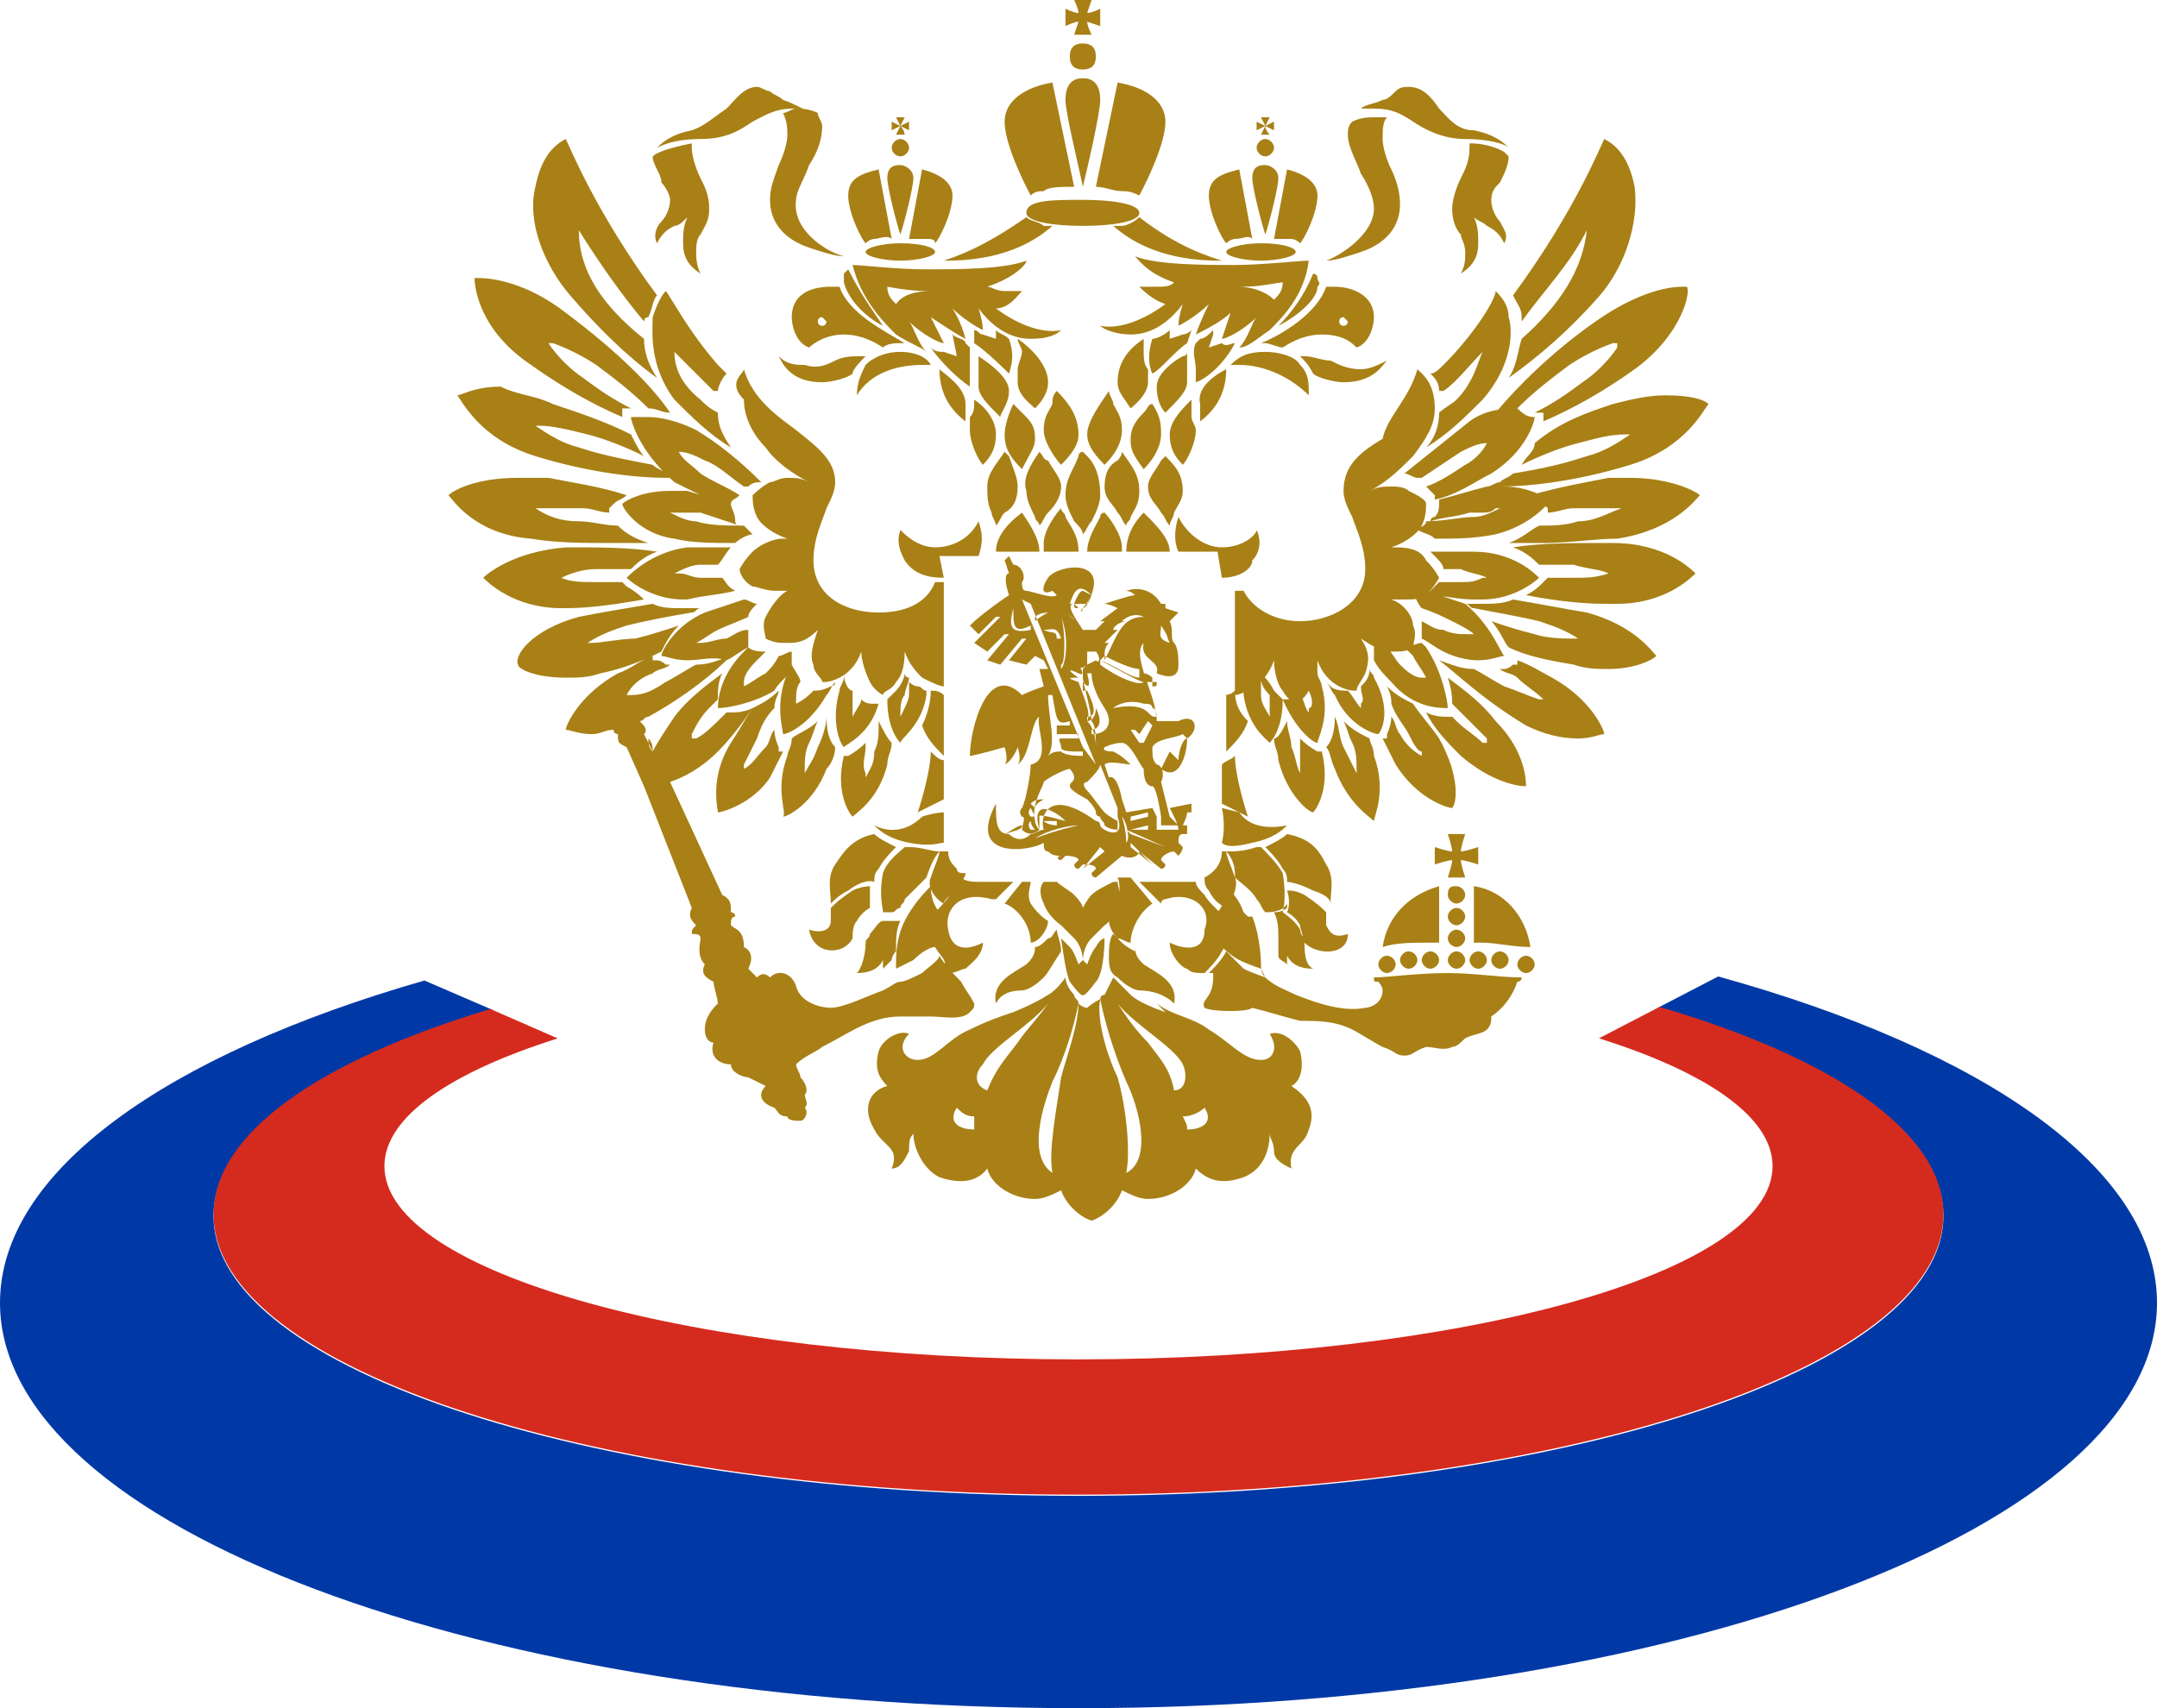 <?xml version="1.0" encoding="UTF-8"?>
<svg width="101px" height="80px" viewBox="0 0 101 80" version="1.1" xmlns="http://www.w3.org/2000/svg" xmlns:xlink="http://www.w3.org/1999/xlink">
    <!-- Generator: Sketch 52.5 (67469) - http://www.bohemiancoding.com/sketch -->
    <title>Group 6</title>
    <desc>Created with Sketch.</desc>
    <defs>
        <path d="M22.964,2.255 L26.114,3.633 C21.064,5.227 18,7.322 18,9.615 C18,14.613 32.551,18.665 50.5,18.665 C68.449,18.665 83,14.613 83,9.615 C83,7.319 79.93,5.223 74.87,3.628 L77.705,2.157 C85.872,4.557 91,8.024 91,11.878 C91,19.125 72.868,25 50.5,25 C28.132,25 10,19.125 10,11.878 C10,8.076 14.99,4.652 22.964,2.255 Z" id="path-1"></path>
    </defs>
    <g id="Home" stroke="none" stroke-width="1" fill="none" fill-rule="evenodd">
        <g id="Home-Copy-8" transform="translate(-97, -35)">
            <g id="Group" transform="translate(97, 35)">
                <g id="Group-6">
                    <g id="Bitmap" transform="translate(0, 45)">
                        <path d="M19.873,0.921 L23.077,2.303 C15.037,4.698 10,8.133 10,11.949 C10,19.188 28.132,25.056 50.5,25.056 C72.868,25.056 91,19.188 91,11.949 C91,8.083 85.83,4.608 77.605,2.209 L80.453,0.731 C92.916,4.188 101,9.747 101,16.017 C101,26.501 78.39,35 50.5,35 C22.61,35 0,26.501 0,16.017 C0,9.861 7.793,4.39 19.873,0.921 Z" id="Mask" fill="#0039A6"></path>
                        <mask id="mask-2" fill="white">
                            <use xlink:href="#path-1"></use>
                        </mask>
                        <use id="Mask" fill="#D52B1E" xlink:href="#path-1"></use>
                    </g>
                    <path d="M76.541,17.293 C75.117,18.31 73.693,19.124 72.269,19.734 C72.269,19.531 72.269,19.531 72.269,19.531 L72.269,19.328 L72.066,19.328 C72.066,19.328 72.066,19.328 71.862,19.328 C72.676,18.921 73.286,18.514 74.1,17.903 C74.71,17.497 75.321,16.886 75.728,16.276 L75.728,16.072 L75.524,16.072 C74.914,16.276 74.1,16.683 73.49,17.09 C72.676,17.7 71.862,18.31 71.048,19.124 C70.641,19.124 70.438,19.124 70.031,19.328 C71.048,18.107 72.676,16.479 74.71,15.055 C76.745,13.631 78.169,13.428 78.779,13.428 C78.983,13.428 78.983,13.428 78.983,13.428 C79.186,13.631 78.779,15.666 76.541,17.293 M70.641,17.7 C71.048,17.09 71.048,16.479 71.252,15.869 C73.083,14.241 74.1,12.614 74.303,10.783 C73.49,12.41 72.269,13.631 71.252,15.055 C71.252,15.055 71.252,14.852 71.252,14.852 C71.252,14.445 71.048,14.241 70.845,13.834 C73.693,9.969 74.914,6.917 75.117,6.51 C75.931,6.917 76.338,7.731 76.541,8.748 C76.745,10.376 76.134,12.41 74.914,13.834 C73.49,15.462 72.066,16.683 70.641,17.7 M69.828,9.359 C69.828,9.766 70.031,10.172 70.234,10.376 C70.438,10.783 70.641,10.986 70.438,11.393 C70.234,10.986 70.031,10.783 69.624,10.579 C69.421,10.376 69.217,10.376 69.014,10.172 C69.217,10.579 69.217,10.986 69.217,11.393 C69.217,12.003 69.014,12.41 68.403,12.817 C68.607,12.41 68.607,12.207 68.607,11.8 C68.607,11.393 68.403,11.19 68.403,10.986 C68.2,10.783 67.997,10.376 67.997,9.766 C67.997,9.359 68.2,8.748 68.403,8.341 C68.607,7.934 68.81,7.528 68.81,6.917 C68.81,6.917 68.81,6.714 68.81,6.714 C69.828,6.714 70.438,7.121 70.438,7.121 L70.641,7.324 C70.641,7.731 70.438,8.138 70.234,8.545 C70.031,8.748 69.828,8.952 69.828,9.359 M66.166,5.697 C65.555,5.29 65.148,5.086 64.334,5.086 C64.131,5.086 63.928,5.086 63.724,5.086 C63.928,4.883 64.334,4.883 64.741,4.679 C64.945,4.679 65.148,4.476 65.352,4.272 C65.555,4.069 65.759,4.069 65.962,4.069 C66.572,4.069 66.979,4.476 67.386,5.086 C67.793,5.493 68.2,6.103 69.014,6.103 C70.031,6.307 70.438,6.714 70.641,6.917 C70.438,6.714 69.624,6.51 68.607,6.51 C67.59,6.51 66.776,6.103 66.166,5.697 M64.945,5.493 C64.741,5.697 64.741,6.103 64.741,6.51 C64.741,6.917 64.945,7.528 65.148,7.934 C65.352,8.341 65.555,8.952 65.555,9.562 C65.555,10.579 64.945,11.393 63.724,11.8 C63.114,12.003 62.503,12.207 62.097,12.207 C62.707,12.003 64.334,10.986 64.334,9.766 C64.334,9.359 64.131,8.748 63.724,8.138 C63.521,7.528 63.114,6.917 63.114,6.307 C63.114,6.103 63.114,5.9 63.317,5.697 C63.724,5.493 64.131,5.493 64.334,5.493 C64.538,5.493 64.741,5.493 64.945,5.493 M59.859,15.259 C60.469,14.648 61.079,13.834 61.486,12.817 C61.486,12.817 61.69,12.817 61.69,13.021 C61.69,13.224 61.893,13.224 61.69,13.428 C61.69,14.038 60.672,14.852 59.859,15.259 M60.469,11.19 C60.266,11.19 59.859,11.19 59.655,11.19 L60.266,7.934 C61.079,8.138 61.69,8.545 61.69,9.155 C61.69,9.969 61.079,11.19 60.876,11.393 C60.672,11.19 60.469,11.19 60.469,11.19 M58.638,8.341 C58.638,7.731 59.045,7.731 59.248,7.731 C59.452,7.731 59.859,7.934 59.859,8.341 C59.859,8.748 59.452,10.376 59.248,10.986 C59.045,10.376 58.638,8.748 58.638,8.341 M59.655,6.917 C59.655,7.121 59.452,7.324 59.248,7.324 C59.045,7.324 58.841,7.121 58.841,6.917 C58.841,6.714 59.045,6.51 59.248,6.51 C59.452,6.51 59.655,6.714 59.655,6.917 M59.452,6.307 L59.248,6.307 L59.045,6.307 C59.045,6.307 59.248,5.9 59.248,5.9 C59.248,5.9 58.841,6.103 58.841,6.103 L58.841,5.9 L58.841,5.697 C58.841,5.697 59.248,5.9 59.248,5.9 C59.248,5.9 59.045,5.493 59.045,5.493 L59.248,5.493 L59.452,5.493 C59.452,5.493 59.248,5.9 59.248,5.9 C59.248,5.9 59.655,5.697 59.655,5.697 L59.655,5.9 L59.655,6.103 C59.655,6.103 59.248,5.9 59.248,5.9 C59.248,6.103 59.452,6.307 59.452,6.307 M57.824,11.19 C57.824,11.19 57.621,11.19 57.417,11.393 C57.214,11.19 56.603,9.969 56.603,9.155 C56.603,8.341 57.214,8.138 58.028,7.934 L58.638,11.19 C58.434,10.986 58.231,11.19 57.824,11.19 M52.534,8.952 C52.128,8.952 51.721,8.748 51.314,8.748 L52.331,3.866 C53.552,4.069 54.569,4.679 54.569,5.697 C54.569,6.917 53.348,9.155 53.348,9.155 C52.941,8.952 52.738,8.952 52.534,8.952 M49.89,4.679 C49.89,3.866 50.297,3.662 50.703,3.662 C51.11,3.662 51.517,3.866 51.517,4.679 C51.517,5.29 50.907,7.934 50.703,8.748 C50.5,7.731 49.89,5.29 49.89,4.679 M51.314,2.645 C51.314,3.052 51.11,3.255 50.703,3.255 C50.297,3.255 50.093,3.052 50.093,2.645 C50.093,2.238 50.297,2.034 50.703,2.034 C51.11,2.034 51.314,2.238 51.314,2.645 M51.11,1.628 L50.703,1.628 L50.297,1.628 C50.297,1.628 50.5,1.017 50.5,1.017 C50.297,1.017 49.89,1.221 49.89,1.221 L49.89,0.814 L49.89,0.407 C49.89,0.407 50.297,0.61 50.5,0.61 C50.5,0.407 50.297,-5.689893e-14 50.297,-5.689893e-14 L50.703,-5.689893e-14 L51.11,-5.689893e-14 C51.11,-5.689893e-14 50.907,0.61 50.907,0.61 C51.11,0.61 51.517,0.407 51.517,0.407 L51.517,0.814 L51.517,1.221 C51.517,1.221 50.907,1.017 50.907,1.017 C50.907,1.221 51.11,1.628 51.11,1.628 M48.872,8.952 C48.669,8.952 48.466,8.952 48.262,9.155 C48.262,9.155 47.041,6.917 47.041,5.697 C47.041,4.679 48.059,4.069 49.279,3.866 L50.297,8.748 C49.686,8.748 49.076,8.748 48.872,8.952 M43.379,11.19 C43.176,11.19 42.769,11.19 42.566,11.19 L43.176,7.934 C43.99,8.138 44.6,8.545 44.6,9.155 C44.6,9.969 43.99,11.19 43.786,11.393 C43.786,11.19 43.583,11.19 43.379,11.19 M41.548,8.341 C41.548,7.731 41.955,7.731 42.159,7.731 C42.362,7.731 42.769,7.934 42.769,8.341 C42.769,8.748 42.362,10.376 42.159,10.986 C41.955,10.376 41.548,8.748 41.548,8.341 M42.566,6.917 C42.566,7.121 42.362,7.324 42.159,7.324 C41.955,7.324 41.752,7.121 41.752,6.917 C41.752,6.714 41.955,6.51 42.159,6.51 C42.362,6.51 42.566,6.714 42.566,6.917 M42.362,6.307 L42.159,6.307 L41.955,6.307 C41.955,6.307 42.159,5.9 42.159,5.9 C42.159,5.9 41.752,6.103 41.752,6.103 L41.752,5.9 L41.752,5.697 C41.752,5.697 42.159,5.9 42.159,5.9 C42.159,5.9 41.955,5.493 41.955,5.493 L42.159,5.493 L42.362,5.493 C42.362,5.493 42.159,5.9 42.159,5.9 C42.159,5.9 42.566,5.697 42.566,5.697 L42.566,5.9 L42.566,6.103 C42.566,6.103 42.159,5.9 42.159,5.9 C42.362,6.103 42.362,6.307 42.362,6.307 M40.938,11.19 C40.938,11.19 40.734,11.19 40.531,11.393 C40.328,11.19 39.717,9.969 39.717,9.155 C39.717,8.341 40.328,8.138 41.141,7.934 L41.752,11.19 C41.548,10.986 41.141,11.19 40.938,11.19 M41.345,15.259 C40.531,14.852 39.717,14.038 39.514,13.224 C39.514,13.021 39.514,13.021 39.514,12.817 C39.514,12.817 39.717,12.614 39.717,12.614 C40.328,13.834 40.938,14.648 41.345,15.259 M39.514,12.003 C39.107,12.003 38.497,11.8 37.886,11.597 C36.666,11.19 36.055,10.376 36.055,9.359 C36.055,8.748 36.259,8.341 36.462,7.731 C36.666,7.324 36.869,6.714 36.869,6.307 C36.869,6.103 36.869,5.697 36.666,5.29 C36.869,5.29 37.072,5.086 37.276,5.086 C37.479,5.086 37.886,5.086 38.293,5.29 C38.293,5.493 38.497,5.697 38.497,5.9 C38.497,6.51 38.293,7.121 37.886,7.731 C37.683,8.341 37.276,8.952 37.276,9.359 C37.072,10.783 38.7,11.8 39.514,12.003 M35.241,5.697 C34.631,6.103 34.021,6.51 32.8,6.51 C31.783,6.51 31.172,6.714 30.766,6.917 C30.969,6.714 31.376,6.307 32.393,6.103 C33.003,5.9 33.41,5.493 34.021,5.086 C34.428,4.679 34.834,4.069 35.445,4.069 C35.648,4.069 35.852,4.272 36.055,4.272 C36.259,4.476 36.462,4.476 36.666,4.679 C37.276,4.883 37.479,5.086 37.683,5.086 C37.479,5.086 37.276,5.086 37.072,5.086 C36.259,5.086 35.648,5.493 35.241,5.697 M30.562,7.324 C30.766,7.121 31.376,6.917 32.393,6.714 C32.393,6.714 32.393,6.917 32.393,6.917 C32.393,7.324 32.597,7.934 32.8,8.341 C33.003,8.748 33.207,9.155 33.207,9.766 C33.207,10.376 33.003,10.579 32.8,10.986 C32.597,11.19 32.597,11.597 32.597,11.8 C32.597,12.003 32.597,12.41 32.8,12.817 C32.19,12.41 31.986,12.003 31.986,11.393 C31.986,10.986 31.986,10.579 32.19,10.172 C31.986,10.376 31.783,10.579 31.579,10.579 C31.172,10.783 30.969,10.986 30.766,11.393 C30.562,10.986 30.766,10.579 30.969,10.376 C31.172,10.172 31.376,9.766 31.376,9.359 C31.376,9.155 31.172,8.748 30.969,8.545 C30.969,8.138 30.562,7.731 30.562,7.324 M30.155,15.055 C29.138,13.834 28.121,12.41 27.103,10.783 C27.103,12.614 28.121,14.241 30.155,15.869 C30.155,16.479 30.359,17.09 30.766,17.7 C29.341,16.683 27.917,15.259 26.697,13.834 C25.476,12.41 24.662,10.376 25.069,8.748 C25.272,7.731 25.679,6.917 26.493,6.51 C26.697,6.917 27.917,9.969 30.766,13.834 C30.562,14.038 30.562,14.445 30.359,14.852 C30.155,14.852 30.155,15.055 30.155,15.055 M31.376,19.328 C30.969,19.328 30.766,19.124 30.359,19.124 C29.545,18.31 28.731,17.7 27.917,17.09 C27.307,16.683 26.493,16.276 25.883,16.072 L25.679,16.072 C26.086,16.683 26.697,17.293 27.307,17.7 C28.121,18.31 28.731,18.717 29.545,19.124 C29.341,19.124 29.341,19.124 29.341,19.124 L29.138,19.124 L29.138,19.328 C29.138,19.328 29.138,19.531 29.138,19.531 C27.714,18.921 26.29,18.107 24.866,17.09 C22.424,15.462 22.221,13.428 22.221,13.021 C22.221,13.021 22.424,13.021 22.424,13.021 C23.034,13.021 24.662,13.224 26.493,14.648 C28.934,16.479 30.562,18.107 31.376,19.328 M25.883,18.921 C27.103,19.328 28.324,19.734 29.545,20.345 C29.748,20.752 29.952,21.159 30.155,21.362 C29.341,20.955 28.324,20.548 27.51,20.345 C26.697,20.141 25.883,19.938 25.272,19.938 L25.069,19.938 C25.679,20.345 26.29,20.752 27.103,20.955 C28.324,21.362 29.545,21.566 30.562,21.769 C30.766,21.972 30.969,21.972 31.172,22.176 C31.376,22.379 31.579,22.379 31.783,22.379 C31.579,22.379 31.376,22.379 31.172,22.379 C29.952,22.379 27.714,22.176 25.069,21.362 C22.424,20.548 21.61,18.717 21.407,18.514 C21.61,18.514 22.221,18.107 23.441,18.107 C24.255,18.514 25.069,18.514 25.883,18.921 M25.679,22.379 C26.697,22.583 28.121,22.786 29.341,23.193 C29.138,23.397 28.934,23.397 28.731,23.6 L28.528,23.803 L28.528,24.007 C28.121,24.007 27.714,23.803 27.307,23.803 C26.9,23.803 26.697,23.803 26.29,23.803 C26.29,23.803 26.086,23.803 26.086,23.803 C25.679,23.803 25.476,23.803 25.069,23.803 L24.866,23.803 L25.069,23.803 C25.679,24.21 26.29,24.414 27.103,24.414 C27.714,24.414 28.324,24.617 28.934,24.617 C29.341,25.024 29.748,25.228 30.359,25.431 C29.748,25.431 29.138,25.431 28.731,25.431 C27.307,25.431 26.086,25.431 24.866,25.228 C22.221,25.024 21.203,23.397 21,23.193 C21.203,22.99 22.221,22.379 24.255,22.379 C25.069,22.379 25.272,22.379 25.679,22.379 M26.9,25.634 C27.917,25.634 29.545,25.634 30.766,25.838 C30.155,26.041 29.748,26.448 29.545,26.652 C29.138,26.652 28.934,26.652 28.528,26.652 C28.324,26.652 28.121,26.652 27.917,26.652 C27.307,26.652 26.697,26.855 26.29,27.059 L26.086,27.059 L26.29,27.059 C26.697,27.262 27.307,27.262 27.917,27.262 C27.917,27.262 28.121,27.262 28.121,27.262 C28.121,27.262 28.324,27.262 28.324,27.262 C28.528,27.262 28.934,27.262 29.138,27.262 L29.341,27.466 C29.341,27.466 29.748,27.669 30.155,28.076 C28.934,28.279 27.714,28.483 26.493,28.483 C26.493,28.483 26.29,28.483 26.29,28.483 C24.052,28.483 22.831,27.262 22.628,27.059 C22.831,26.855 24.052,25.838 26.493,25.634 C26.29,25.634 26.697,25.634 26.9,25.634 M27.103,28.89 C28.121,28.686 29.341,28.483 30.562,28.279 C30.969,28.483 31.376,28.483 31.986,28.483 C32.19,28.483 32.19,28.483 32.393,28.483 C32.597,28.483 32.597,28.483 32.8,28.483 C32.597,28.483 32.597,28.686 32.393,28.686 C31.172,28.89 30.155,29.093 29.341,29.297 C28.731,29.5 28.121,29.703 27.51,30.11 C27.51,30.11 27.714,30.11 27.714,30.11 C28.121,30.11 29.138,29.907 29.748,29.907 C30.562,29.703 31.172,29.5 31.783,29.297 C31.376,29.703 31.172,30.11 30.969,30.517 C30.155,30.924 29.138,31.331 28.121,31.534 C27.51,31.738 27.103,31.738 26.493,31.738 C25.069,31.738 24.255,31.331 24.255,31.128 C24.052,30.721 24.866,29.5 27.103,28.89 M28.934,31.534 C29.545,31.331 29.952,30.924 30.562,30.721 L30.562,30.924 L30.766,30.924 C30.766,30.924 30.969,30.924 31.172,31.128 C31.172,31.128 31.376,31.128 31.376,31.128 C31.172,31.331 30.766,31.331 30.562,31.534 C29.952,31.738 29.545,32.145 29.341,32.552 L29.545,32.552 C30.155,32.552 30.562,32.348 31.172,31.941 C31.579,31.738 32.19,31.331 32.597,31.128 C33.207,31.128 33.614,30.924 34.224,30.721 C33.41,31.534 32.19,32.552 30.359,33.569 C30.155,33.569 30.155,33.772 29.952,33.772 C30.155,33.976 30.359,34.179 30.155,34.383 L30.562,35.197 C30.562,35.197 30.562,35.197 30.562,35.197 C30.562,34.993 30.562,34.79 30.359,34.586 C30.359,34.79 30.359,34.993 30.562,35.197 C30.766,34.79 31.172,34.179 31.579,33.569 C32.19,32.755 33.003,32.145 33.817,31.534 C33.614,31.941 33.614,32.348 33.614,32.755 C33.41,32.959 33.41,32.959 33.207,33.162 C32.8,33.569 32.597,33.976 32.393,34.383 L32.393,34.586 L32.597,34.586 C33.003,34.383 33.41,33.976 33.817,33.569 C33.817,33.569 34.021,33.366 34.021,33.366 C34.021,33.366 34.021,33.366 34.224,33.366 C34.428,33.366 34.834,33.366 35.241,33.162 C34.834,33.772 34.224,34.586 33.614,35.197 C32.8,36.01 31.986,36.417 31.376,36.621 L33.817,41.91 C34.224,42.114 34.224,42.317 34.224,42.724 C34.224,42.724 34.428,42.724 34.428,42.928 C34.224,42.928 34.224,43.131 34.224,43.334 C34.428,43.538 34.834,43.538 34.834,44.352 C35.241,44.555 35.241,44.962 35.038,45.369 C35.241,45.572 35.445,45.776 35.445,45.776 C35.648,45.572 35.852,45.572 36.055,45.776 C36.462,45.369 37.072,45.572 37.276,46.183 C37.479,46.997 38.497,47.2 38.903,47.2 C39.514,47.2 40.734,46.59 41.345,46.386 C41.752,46.183 41.955,45.979 42.159,45.979 C42.362,45.979 42.769,45.776 43.176,45.572 C43.379,45.369 43.99,44.962 43.99,44.759 C44.193,45.166 44.803,45.776 45.007,45.979 C45.21,46.386 45.414,46.59 45.617,46.997 C45.617,47.2 45.617,47.2 45.414,47.403 C45.007,47.81 44.193,47.607 43.583,47.607 C43.176,47.607 42.566,47.607 42.159,47.607 C40.734,47.607 39.717,48.421 38.497,49.031 C38.293,49.234 37.683,49.438 37.276,49.845 C37.276,50.048 37.479,50.252 37.479,50.455 C37.683,50.659 37.886,51.066 37.683,51.269 C37.683,51.472 37.886,51.676 37.683,51.879 C37.886,52.083 37.683,52.49 37.479,52.49 C37.276,52.49 36.869,52.49 36.869,52.286 C36.462,52.286 36.462,52.083 36.259,51.879 C35.648,51.676 35.445,51.269 35.852,50.862 C35.445,50.659 35.445,50.659 35.038,50.455 C34.834,50.455 34.224,50.252 34.224,49.845 C33.614,49.845 33.207,49.438 33.41,48.828 C33.207,48.828 33.003,48.624 33.003,48.217 C33.003,47.607 33.41,47.2 33.614,46.997 C33.614,46.793 33.41,46.183 33.41,45.979 C33.003,45.776 32.8,45.572 33.003,45.166 C32.597,44.759 32.8,44.148 32.8,43.945 C32.8,43.741 32.597,43.741 32.393,43.741 C32.393,43.538 32.393,43.538 32.597,43.334 C32.393,43.131 32.19,42.928 32.393,42.521 L30.155,36.824 C30.155,36.824 30.155,36.824 30.155,36.824 L29.341,34.993 C28.934,34.79 28.934,34.79 28.934,34.383 C28.934,34.383 28.731,34.383 28.731,34.179 C28.324,34.179 28.121,34.383 27.714,34.383 C27.103,34.383 26.697,34.179 26.493,34.179 C26.493,33.976 27.103,32.552 28.934,31.534 M41.548,50.862 C41.141,50.455 40.938,50.048 41.141,49.234 C41.345,48.624 42.159,48.217 42.566,48.421 C41.955,49.031 42.362,49.641 42.972,49.641 C43.786,49.641 44.397,48.624 45.414,48.217 C46.228,47.81 46.838,47.607 47.448,47.403 C47.448,47.403 48.466,46.997 49.076,46.59 C49.483,46.386 49.89,45.776 49.89,45.776 C49.89,45.776 49.89,46.183 50.297,46.59 C50.297,46.793 50.5,46.793 50.5,46.997 C50.297,48.014 49.89,49.438 49.279,50.659 C48.872,51.676 48.059,54.117 49.279,54.931 C49.076,53.914 49.483,51.879 49.686,50.455 C49.89,49.641 50.5,48.014 50.5,46.997 C50.703,47.2 50.907,47.2 50.907,47.2 C50.907,47.2 51.11,46.997 51.517,46.793 C51.314,47.81 51.924,49.641 52.331,50.455 C52.738,51.879 52.941,53.914 52.738,54.931 C53.959,54.321 53.348,51.879 52.738,50.659 C52.128,49.234 51.721,47.81 51.517,46.793 C51.517,46.793 51.517,46.59 51.721,46.59 C51.924,46.183 52.128,45.776 52.128,45.776 C52.128,45.776 52.534,46.183 52.941,46.59 C53.348,46.997 54.569,47.403 54.569,47.403 L54.162,46.997 C54.976,47.607 55.79,47.607 56.603,48.217 C57.621,48.828 58.231,49.641 59.045,49.641 C59.655,49.641 59.859,49.031 59.452,48.421 C60.062,48.217 60.672,48.828 60.876,49.234 C61.079,50.048 60.876,50.659 60.469,50.862 C61.079,51.269 61.69,51.879 61.283,52.897 C61.079,53.71 60.266,53.71 60.469,54.728 C60.062,54.524 59.655,54.321 59.655,53.914 C59.655,53.507 59.452,53.303 59.452,53.1 C59.452,53.71 59.248,54.728 58.231,55.134 C57.621,55.338 56.807,55.541 55.993,54.728 C55.79,55.541 54.772,56.152 53.755,56.152 C53.348,56.152 52.941,55.948 52.534,55.745 C52.331,56.355 51.721,56.966 51.11,57.169 C50.5,56.966 49.89,56.355 49.686,55.745 C49.279,55.948 48.872,56.152 48.466,56.152 C47.448,56.152 46.431,55.541 46.228,54.728 C45.617,55.541 44.6,55.338 43.99,55.134 C43.176,54.728 42.769,53.71 42.769,53.1 C42.566,53.303 42.566,53.507 42.566,53.914 C42.362,54.321 42.159,54.728 41.752,54.728 C42.159,53.71 41.345,53.71 40.938,52.897 C40.328,51.879 40.734,51.066 41.548,50.862 M55.586,52.897 C56.4,52.897 56.807,52.49 56.4,51.879 C56.197,52.083 55.79,52.286 55.383,52.286 C55.586,52.693 55.586,52.693 55.586,52.897 M53.755,48.828 C54.366,49.641 54.772,50.048 54.976,51.066 C55.586,51.066 55.586,50.252 55.383,49.845 C54.976,49.031 53.145,48.014 52.331,46.997 C52.738,47.607 53.145,48.217 53.755,48.828 M46.228,51.066 C46.634,50.048 47.041,49.641 47.652,48.828 C48.059,48.217 48.669,47.607 49.076,46.997 C48.262,48.014 46.431,49.031 46.024,49.845 C45.617,50.252 45.617,50.862 46.228,51.066 M45.617,52.897 C45.617,52.693 45.617,52.49 45.617,52.286 C45.21,52.286 45.007,52.083 44.803,51.879 C44.397,52.49 44.803,52.897 45.617,52.897 M56.4,47.2 C56.197,46.793 56.807,46.793 56.807,45.776 C56.807,45.776 56.807,45.572 56.807,45.572 C56.807,45.572 56.807,45.572 56.603,45.572 C56.807,45.369 57.214,44.962 57.417,44.555 C57.621,44.759 58.028,45.166 58.231,45.369 C58.638,45.572 59.248,45.776 59.248,45.776 L59.045,45.369 C59.045,45.369 58.434,45.166 58.028,44.962 C57.621,44.759 57.214,44.352 57.214,44.352 C57.417,43.538 57.01,42.724 57.01,42.724 C57.01,42.724 57.417,42.317 57.417,41.503 C57.621,41.707 58.028,42.114 58.231,42.724 C58.028,42.724 58.028,42.521 58.028,42.521 L58.434,42.928 C58.434,42.928 58.434,42.928 58.638,42.928 C59.045,43.945 59.045,45.166 59.045,45.166 C59.045,45.369 59.045,45.572 59.248,45.776 C59.655,46.183 60.266,46.386 60.672,46.59 C61.69,46.997 62.91,47.403 63.928,47.2 C64.131,47.2 64.741,46.997 64.741,46.386 C64.741,46.183 64.538,45.979 64.538,45.979 C64.334,45.979 64.334,45.979 64.334,45.776 C64.945,45.776 66.369,45.572 67.793,45.572 C69.014,45.572 70.234,45.776 71.252,45.776 C71.252,45.979 71.048,45.979 71.048,45.979 C70.845,46.59 70.438,47.2 69.828,47.607 C69.828,47.81 69.828,48.014 69.624,48.217 C69.421,48.421 69.014,48.421 68.607,48.624 C68.403,48.828 68.2,49.031 67.997,49.031 C67.59,49.234 67.183,49.031 66.776,49.031 C66.166,49.234 66.166,49.438 65.759,49.438 C65.352,49.438 65.352,49.234 64.741,49.031 C64.334,48.828 63.724,48.421 63.317,48.217 C62.503,47.81 61.69,47.81 60.876,47.81 C60.062,47.607 59.452,47.403 58.638,47.2 C58.434,47.403 56.807,47.403 56.4,47.2 M71.048,45.166 C71.048,44.962 71.252,44.759 71.455,44.759 C71.659,44.759 71.862,44.962 71.862,45.166 C71.862,45.369 71.659,45.572 71.455,45.572 C71.252,45.572 71.048,45.369 71.048,45.166 M67.386,30.924 C67.997,31.128 68.403,31.331 69.014,31.331 C69.421,31.534 70.031,31.941 70.438,32.145 C71.048,32.348 71.455,32.552 72.066,32.755 L72.269,32.755 C71.862,32.348 71.455,32.145 71.048,31.738 C70.845,31.534 70.438,31.534 70.234,31.331 C70.234,31.331 70.438,31.331 70.438,31.331 C70.641,31.331 70.845,31.128 70.845,31.128 L71.048,31.128 L71.048,30.924 C71.659,31.128 72.269,31.534 72.676,31.738 C74.507,32.755 75.117,34.179 75.117,34.383 C74.914,34.383 74.507,34.586 73.897,34.586 C73.083,34.586 72.269,34.383 71.455,33.976 C69.421,32.755 68.2,31.534 67.386,30.924 M70.641,30.314 C70.438,30.11 70.234,29.5 69.828,29.093 C70.438,29.297 71.048,29.5 71.862,29.703 C72.472,29.907 73.286,29.907 73.693,29.907 C73.897,29.907 73.897,29.907 73.897,29.907 C73.286,29.5 72.676,29.297 72.066,29.093 C71.252,28.89 70.031,28.686 69.014,28.483 C68.81,28.483 68.81,28.279 68.607,28.279 C68.81,28.279 68.81,28.279 69.014,28.279 C69.217,28.279 69.217,28.279 69.421,28.279 C69.828,28.279 70.438,28.279 70.845,28.076 C72.066,28.279 73.083,28.483 74.303,28.686 C76.541,29.297 77.355,30.517 77.559,30.721 C77.355,30.924 76.541,31.331 75.321,31.331 C74.71,31.331 74.303,31.331 73.693,31.128 C72.472,30.924 71.455,30.721 70.641,30.314 M75.117,28.279 C73.897,28.279 72.472,28.076 71.455,27.872 C71.862,27.669 72.066,27.466 72.269,27.262 L72.472,27.059 C72.676,27.059 73.083,27.059 73.286,27.059 C73.286,27.059 73.49,27.059 73.49,27.059 C73.49,27.059 73.693,27.059 73.693,27.059 C74.303,27.059 74.71,27.059 75.321,26.855 L75.524,26.855 L75.321,26.855 C74.914,26.652 74.303,26.652 73.693,26.448 C73.49,26.448 73.286,26.448 73.083,26.448 C72.676,26.448 72.472,26.448 72.066,26.448 C71.862,26.245 71.455,25.838 70.845,25.634 C72.066,25.431 73.693,25.431 74.71,25.431 C74.914,25.431 75.117,25.431 75.524,25.431 C77.966,25.431 79.186,26.652 79.39,26.855 C79.186,27.059 77.966,28.279 75.728,28.279 C75.321,28.279 75.321,28.279 75.117,28.279 M72.269,25.431 C71.862,25.431 71.252,25.431 70.641,25.431 C71.252,25.228 71.659,24.821 72.066,24.617 C72.676,24.617 73.286,24.617 73.897,24.414 C74.71,24.414 75.321,24.007 75.931,23.803 L76.134,23.803 L75.931,23.803 C75.524,23.803 75.321,23.803 74.914,23.803 C74.914,23.803 74.71,23.803 74.71,23.803 C74.303,23.803 74.1,23.803 73.693,23.803 C73.286,23.803 72.879,24.007 72.472,24.007 L72.472,23.803 L72.269,23.6 C72.269,23.6 72.066,23.397 71.659,23.193 C73.083,22.786 74.303,22.583 75.321,22.379 C75.728,22.379 75.931,22.379 76.338,22.379 C78.169,22.379 79.39,22.99 79.593,23.193 C79.39,23.397 78.372,24.821 75.728,25.228 C74.71,25.228 73.49,25.431 72.269,25.431 M75.524,18.921 C76.338,18.717 77.152,18.514 77.966,18.514 C79.186,18.514 79.797,18.717 80,18.921 C79.797,19.124 78.983,20.955 76.338,21.769 C73.693,22.583 71.455,22.786 70.234,22.786 C70.031,22.786 69.828,22.786 69.624,22.786 C69.828,22.786 70.031,22.583 70.234,22.583 C70.438,22.379 70.641,22.379 70.845,22.176 C72.066,21.972 73.083,21.769 74.303,21.362 C75.117,21.159 75.728,20.752 76.338,20.345 L76.134,20.345 C75.321,20.345 74.71,20.548 73.897,20.752 C73.083,20.955 72.066,21.362 71.252,21.769 C71.455,21.362 71.862,21.159 71.862,20.752 C73.083,19.734 74.303,19.328 75.524,18.921 M71.862,19.531 C71.862,19.734 71.455,21.159 69.828,22.176 C69.014,22.583 68.2,23.193 67.183,23.397 C67.183,23.397 67.183,23.193 67.183,23.193 C67.183,23.193 66.979,22.99 66.776,22.786 C67.386,22.583 67.997,22.176 68.607,21.769 C69.014,21.566 69.421,21.159 69.624,20.752 C69.217,20.752 68.81,20.955 68.403,21.159 C67.793,21.566 67.183,21.972 66.572,22.379 C66.572,22.379 66.369,22.379 66.369,22.379 C66.166,22.379 65.962,22.176 65.759,22.176 C66.776,21.362 67.793,20.548 68.81,19.734 C69.624,19.124 70.641,19.124 71.048,19.124 C71.455,19.531 71.659,19.531 71.862,19.531 M67.59,17.09 C69.014,15.666 70.031,14.038 70.031,13.631 C70.234,13.834 70.641,14.241 70.641,14.852 C70.845,15.462 70.845,17.09 69.421,18.717 C68.607,19.531 67.793,20.345 66.776,20.955 C67.183,20.548 67.386,19.938 67.386,19.328 C67.59,19.124 67.997,18.921 68.2,18.717 C69.014,17.903 69.217,16.886 69.421,16.479 L69.421,16.276 L69.421,16.479 C68.81,17.09 68.2,17.903 67.59,18.31 C67.59,18.31 67.59,18.31 67.386,18.31 C67.386,17.903 67.183,17.7 66.979,17.497 C67.183,17.497 67.386,17.293 67.59,17.09 M66.369,17.293 C66.572,17.497 67.183,17.903 67.183,19.124 C67.183,19.938 66.776,20.548 66.166,21.362 C65.555,21.972 64.945,22.583 64.131,22.99 C64.131,22.99 64.131,22.99 64.131,22.99 C64.538,22.786 64.741,22.786 65.148,22.786 C65.352,22.786 65.759,22.786 65.962,22.99 C66.369,23.193 66.776,23.397 66.776,23.6 C66.776,23.803 66.776,24.21 66.572,24.617 C66.369,25.024 65.759,25.431 65.148,25.634 C65.148,25.634 65.148,25.634 65.352,25.634 C66.166,25.634 66.572,25.838 66.776,26.245 C67.183,26.652 67.386,27.059 67.386,27.059 C67.386,27.059 67.183,27.466 66.776,27.872 C66.572,28.076 66.166,28.076 65.759,28.076 C65.555,28.076 65.352,28.076 65.148,28.076 C65.148,28.076 65.148,28.076 65.148,28.076 C65.759,28.279 66.166,28.89 66.166,29.297 C66.369,29.703 66.166,30.11 66.166,30.314 C65.962,30.517 65.555,30.517 65.148,30.517 C64.741,30.517 64.334,30.314 63.724,29.907 C64.131,30.517 64.131,30.924 63.928,31.534 C63.724,31.941 63.521,32.145 63.521,32.348 C63.317,32.348 63.114,32.348 62.707,32.145 C62.3,31.941 61.893,31.534 61.69,30.924 C61.69,31.534 61.69,32.145 61.283,32.348 C61.079,32.755 60.672,32.959 60.672,32.959 C60.672,32.959 60.266,32.755 60.062,32.348 C59.859,32.145 59.655,31.534 59.655,30.924 C59.452,31.534 59.045,31.941 58.841,32.145 C58.434,32.348 58.028,32.552 57.824,32.552 L57.824,27.669 C57.824,27.669 57.824,27.669 58.028,27.669 C58.028,27.669 58.231,27.669 58.231,27.669 C58.638,28.483 59.655,29.093 60.876,29.093 C62.3,29.093 63.928,28.279 63.928,26.652 C63.928,25.634 63.521,24.821 63.317,24.21 C63.114,23.803 62.91,23.397 62.91,22.99 C62.91,21.769 63.724,21.159 64.741,20.548 C64.945,19.531 65.962,18.717 66.369,17.293 M62.91,17.903 C62.503,17.903 61.69,17.7 61.486,17.497 C61.283,17.09 61.079,16.886 60.876,16.683 C60.876,16.683 61.079,16.683 61.079,16.683 C61.486,16.683 61.893,16.886 62.3,16.886 C62.707,17.09 63.114,17.293 63.724,17.293 C64.131,17.293 64.538,17.09 64.945,16.886 C64.741,17.09 64.334,17.903 62.91,17.903 M62.097,13.428 C62.3,13.428 62.503,13.428 62.503,13.428 C63.317,13.428 64.334,13.834 64.334,14.852 C64.334,15.259 64.131,16.072 63.521,16.276 C63.317,16.072 62.91,15.666 61.893,15.666 C61.283,15.666 60.672,15.869 60.062,16.276 C59.859,16.276 59.452,16.072 59.248,16.072 C59.248,16.072 59.045,16.072 59.045,16.072 C60.062,15.666 61.69,14.648 62.097,13.428 M62.91,15.259 C63.114,15.259 63.114,15.055 63.114,15.055 C63.114,15.055 62.91,14.852 62.91,14.852 C62.707,14.852 62.707,15.055 62.707,15.055 C62.707,15.055 62.707,15.259 62.91,15.259 M57.214,12.207 C56.4,12.207 53.959,12.207 52.128,10.579 C52.331,10.579 52.534,10.579 52.534,10.579 C52.738,10.579 53.145,10.376 53.348,10.172 C55.179,11.597 56.603,12.003 57.214,12.207 M50.703,9.359 C52.128,9.359 53.348,9.562 53.348,9.969 C53.348,10.376 52.128,10.579 50.703,10.579 C49.279,10.579 48.059,10.376 48.059,9.969 C48.059,9.359 49.279,9.359 50.703,9.359 M48.872,10.579 C49.076,10.579 49.279,10.579 49.279,10.579 C47.448,12.207 45.007,12.207 44.193,12.207 C44.803,12.003 46.024,11.597 48.059,10.172 C48.262,10.376 48.669,10.376 48.872,10.579 M38.903,13.428 C39.107,13.428 39.31,13.428 39.31,13.428 C39.717,14.648 41.345,15.462 42.362,16.072 C42.362,16.072 42.159,16.072 42.159,16.072 C41.955,16.072 41.548,16.072 41.345,16.276 C40.734,15.869 40.124,15.666 39.514,15.666 C38.497,15.666 37.886,16.276 37.886,16.276 C37.276,16.072 37.072,15.259 37.072,14.852 C37.072,13.834 37.886,13.428 38.903,13.428 M38.497,15.259 C38.7,15.259 38.7,15.055 38.7,15.055 C38.7,15.055 38.497,14.852 38.497,14.852 C38.293,14.852 38.293,15.055 38.293,15.055 C38.293,15.055 38.293,15.259 38.497,15.259 M39.107,16.886 C39.514,16.683 39.921,16.683 40.328,16.683 C40.328,16.683 40.531,16.683 40.531,16.683 C40.328,16.886 39.921,17.293 39.921,17.497 C39.717,17.7 38.903,17.903 38.497,17.903 C37.072,17.903 36.666,17.09 36.462,16.683 C36.869,17.09 37.276,17.09 37.683,17.09 C38.293,17.293 38.7,17.09 39.107,16.886 M34.834,17.293 C35.241,18.717 36.462,19.531 37.276,20.141 C38.293,20.955 39.107,21.566 39.107,22.583 C39.107,22.99 38.903,23.397 38.7,23.803 C38.497,24.414 38.09,25.228 38.09,26.245 C38.09,27.872 39.514,28.686 41.141,28.686 C42.362,28.686 43.379,28.279 43.786,27.262 C43.786,27.262 43.99,27.262 43.99,27.262 C43.99,27.262 43.99,27.262 44.193,27.262 L44.193,32.145 C43.99,32.145 43.583,31.941 43.176,31.738 C42.972,31.534 42.566,31.128 42.362,30.517 C42.362,31.331 42.159,31.738 41.955,31.941 C41.752,32.348 41.345,32.348 41.345,32.552 C41.345,32.552 40.938,32.348 40.734,31.941 C40.531,31.534 40.328,30.924 40.328,30.517 C40.124,31.128 39.717,31.534 39.31,31.738 C38.903,31.941 38.7,31.941 38.497,31.941 C38.497,31.738 38.09,31.534 38.09,31.128 C37.886,30.721 38.09,30.11 38.293,29.5 C37.683,30.11 37.276,30.11 36.869,30.11 C36.462,30.11 36.259,30.11 35.852,29.907 C35.852,29.703 35.648,29.297 35.852,28.89 C36.055,28.483 36.462,27.872 36.869,27.669 C36.869,27.669 36.869,27.669 36.869,27.669 C36.666,27.669 36.462,27.669 36.259,27.669 C35.852,27.669 35.445,27.466 35.241,27.466 C34.834,27.262 34.631,26.855 34.631,26.652 C34.631,26.652 34.834,26.245 35.241,25.838 C35.445,25.634 36.055,25.228 36.666,25.228 C36.666,25.228 36.666,25.228 36.869,25.228 C36.259,25.024 35.648,24.617 35.445,24.21 C35.241,23.803 35.241,23.397 35.241,23.193 C35.241,23.193 35.648,22.786 36.055,22.583 C36.259,22.583 36.462,22.379 36.869,22.379 C37.276,22.379 37.479,22.379 37.886,22.583 C37.886,22.583 37.886,22.583 37.886,22.583 C37.072,22.176 36.259,21.566 35.852,20.955 C35.241,20.345 34.834,19.531 34.834,18.717 C34.021,17.903 34.834,17.497 34.834,17.293 M30.562,14.852 C30.766,14.241 30.969,13.834 31.172,13.631 C31.376,13.834 32.19,15.462 33.614,17.09 C33.817,17.293 34.021,17.497 34.021,17.497 C33.817,17.7 33.614,18.107 33.614,18.31 C33.614,18.31 33.614,18.31 33.41,18.31 C32.8,17.7 32.19,17.09 31.579,16.479 L31.579,16.276 L31.579,16.479 C31.579,17.09 31.783,17.903 32.8,18.717 C33.003,18.921 33.207,19.124 33.614,19.328 C33.614,19.938 33.817,20.345 34.224,20.955 C33.207,20.345 32.393,19.531 31.579,18.717 C30.359,17.09 30.562,15.462 30.562,14.852 M29.545,19.531 C29.748,19.531 29.952,19.531 30.359,19.531 C30.969,19.531 31.783,19.734 32.597,20.141 C33.614,20.752 34.631,21.566 35.648,22.583 C35.445,22.583 35.241,22.583 35.038,22.786 C35.038,22.786 34.834,22.786 34.834,22.786 C34.224,22.379 33.614,21.769 33.003,21.566 C32.597,21.362 32.19,21.159 31.783,21.159 C31.986,21.566 32.393,21.769 32.8,22.176 C33.41,22.583 34.021,22.786 34.631,23.193 C34.428,23.397 34.224,23.397 34.224,23.6 C34.224,23.6 34.224,23.6 34.224,23.803 C33.207,23.397 32.393,22.99 31.579,22.583 C29.952,21.159 29.545,19.734 29.545,19.531 M29.138,23.6 C29.341,23.397 30.155,22.99 31.376,22.99 C31.579,22.99 31.986,22.99 32.19,22.99 C32.8,23.193 33.614,23.397 34.224,23.6 C34.224,23.803 34.428,24.007 34.428,24.414 C34.428,24.414 34.428,24.617 34.631,24.617 C34.021,24.414 33.41,24.21 32.8,24.007 C32.597,24.007 32.393,24.007 32.19,24.007 C31.986,24.007 31.783,24.007 31.579,24.007 L31.376,24.007 C31.783,24.21 32.19,24.414 32.597,24.414 C33.207,24.617 34.021,24.617 34.834,24.617 C35.038,24.821 35.038,24.821 35.241,25.024 C35.038,25.024 34.631,25.228 34.428,25.431 C33.41,25.431 32.393,25.431 31.579,25.228 C29.952,25.024 29.138,23.803 29.138,23.6 M31.986,28.076 C30.562,28.076 29.545,27.262 29.341,27.059 C29.545,26.855 30.562,25.838 32.19,25.634 C32.597,25.634 33.003,25.634 33.207,25.634 C33.614,25.634 33.817,25.634 34.224,25.634 C34.021,25.838 33.817,26.245 33.614,26.448 C33.41,26.448 33.003,26.448 32.8,26.448 C32.393,26.448 31.986,26.652 31.579,26.855 L31.783,26.855 C32.19,26.855 32.393,27.059 32.8,27.059 C32.8,27.059 33.003,27.059 33.003,27.059 C33.207,27.059 33.614,27.059 33.817,27.059 C34.021,27.262 34.021,27.466 34.428,27.669 C33.614,27.872 33.003,27.872 32.19,28.076 C32.19,28.076 32.19,28.076 31.986,28.076 M32.19,30.924 C31.579,30.924 31.172,30.721 30.969,30.721 C30.969,30.517 31.579,29.297 33.003,28.686 C33.614,28.483 34.224,28.279 34.834,28.076 C35.038,28.076 35.241,28.279 35.445,28.279 C35.241,28.483 35.038,28.686 35.038,28.89 C34.631,29.093 34.021,29.297 33.614,29.5 C33.207,29.703 33.003,29.907 32.597,30.11 L32.8,30.11 C33.207,30.11 33.614,29.907 34.021,29.907 C34.428,29.703 34.631,29.5 35.038,29.5 C35.038,29.907 35.038,30.11 35.038,30.314 C34.631,30.517 34.428,30.721 34.021,30.924 C33.41,30.721 32.8,30.924 32.19,30.924 M33.614,33.162 C33.614,32.959 33.614,31.738 34.834,30.517 C34.834,30.517 35.038,30.314 35.038,30.314 C35.241,30.517 35.648,30.517 35.852,30.517 C35.648,30.721 35.648,30.721 35.445,30.924 C35.241,31.128 34.834,31.534 34.834,31.941 L34.834,32.145 C35.241,31.941 35.445,31.738 35.852,31.534 C36.055,31.331 36.259,31.128 36.462,30.721 C36.666,30.721 36.869,30.517 37.072,30.517 C37.072,30.721 37.072,30.924 37.072,31.331 C36.869,31.738 36.462,31.941 36.259,32.348 C35.241,32.959 34.021,33.162 33.614,33.162 M33.614,38.045 C33.614,37.841 33.207,36.417 34.224,34.79 C34.631,34.179 34.834,33.772 35.241,33.162 C35.648,32.959 36.055,32.755 36.462,32.348 C36.462,32.552 36.259,32.755 36.259,33.162 C35.852,33.569 35.648,33.976 35.445,34.586 C35.241,34.993 35.038,35.4 34.834,35.807 L34.834,36.01 C35.241,35.807 35.445,35.4 35.852,34.993 C36.055,34.79 36.055,34.383 36.259,34.179 C36.259,34.586 36.462,34.993 36.462,34.993 L36.462,35.197 L36.666,35.197 C36.462,35.603 36.259,36.01 36.055,36.417 C35.241,37.638 33.817,38.045 33.614,38.045 M38.09,32.348 C38.293,32.348 38.497,32.348 38.903,32.145 C38.903,32.145 39.107,32.145 39.107,31.941 C38.903,32.145 38.903,32.348 38.7,32.552 C37.886,33.976 36.869,34.383 36.666,34.383 C36.666,34.179 36.259,32.959 36.869,31.534 C36.869,31.534 37.072,31.331 37.072,31.128 C37.276,31.534 37.479,31.738 37.479,31.941 C37.276,32.145 37.276,32.552 37.276,32.755 L37.276,32.959 C37.683,32.755 37.886,32.552 38.09,32.348 M36.869,35.4 C36.869,35.197 37.072,34.993 37.072,34.586 C37.276,34.383 37.886,34.179 38.293,33.772 C38.09,34.179 38.09,34.383 37.886,34.79 C37.683,35.197 37.683,35.603 37.683,36.01 L37.683,36.214 C37.886,35.807 38.09,35.603 38.293,34.993 C38.497,34.586 38.7,33.976 38.7,33.569 C38.7,34.383 38.903,34.79 39.107,34.993 C39.107,35.4 38.903,35.807 38.7,36.01 C38.09,37.638 36.869,38.248 36.666,38.248 C36.869,38.045 36.259,37.028 36.869,35.4 M37.886,43.538 C38.497,43.741 38.903,43.538 38.903,43.131 C38.903,42.928 38.903,42.724 38.903,42.521 C39.107,42.317 39.31,42.114 39.921,41.707 C40.328,41.503 40.734,41.503 40.734,41.503 C40.734,42.114 40.734,42.521 40.734,42.521 C40.734,42.521 40.328,42.724 40.124,43.131 C39.921,43.334 39.921,43.741 39.921,43.945 C39.514,44.759 38.09,44.759 37.886,43.538 M43.583,41.097 C43.786,40.486 43.99,40.079 43.99,39.876 C44.193,39.876 44.193,39.876 44.397,39.876 C44.397,40.283 44.6,40.486 44.803,40.69 C44.803,40.893 45.007,40.893 45.21,40.893 C45.21,41.097 45.007,41.3 44.803,41.503 C44.6,41.91 44.193,42.114 44.193,42.317 C43.786,42.114 43.379,41.503 43.583,41.097 M48.872,45.776 C48.262,46.386 47.855,46.386 47.855,46.386 C47.245,46.386 46.838,46.59 46.634,46.997 C46.431,45.979 47.448,45.572 48.059,45.166 C48.262,44.962 48.466,44.759 48.466,44.352 C48.669,44.352 48.872,44.148 49.076,43.945 C49.279,43.945 49.279,43.741 49.483,43.538 C49.483,43.741 49.686,44.148 49.686,44.555 C49.279,45.166 49.076,45.572 48.872,45.776 M53.348,46.386 C53.348,46.386 52.941,46.386 52.331,45.776 C51.924,45.572 51.924,45.166 51.924,44.759 C51.924,44.555 51.924,43.945 52.128,43.741 C52.331,43.945 52.331,43.945 52.534,44.148 C52.738,44.352 53.145,44.555 53.145,44.555 L53.145,44.352 C53.145,44.759 53.348,44.962 53.552,45.166 C54.162,45.572 55.179,45.979 54.976,46.997 C54.569,46.59 53.959,46.386 53.348,46.386 M56.603,41.707 C56.4,41.503 56.4,41.3 56.4,41.097 C56.807,40.893 57.214,40.486 57.214,39.876 C57.214,39.876 57.214,39.876 57.417,39.876 C57.417,40.079 57.621,40.486 57.824,41.097 C58.028,41.503 57.621,42.317 57.417,42.521 C57.01,42.317 56.807,42.114 56.603,41.707 M61.079,44.148 C61.079,43.945 60.876,43.538 60.876,43.334 C60.672,42.928 60.266,42.724 60.266,42.724 C60.266,42.724 60.469,42.317 60.266,41.707 C60.469,41.707 60.672,41.707 61.079,41.91 C61.69,42.317 61.893,42.521 62.097,42.724 C62.097,42.928 62.097,43.131 62.097,43.334 C62.3,43.741 62.503,43.945 63.114,43.741 C63.114,44.759 61.69,44.759 61.079,44.148 M60.266,33.772 C60.266,34.179 60.469,34.586 60.469,34.993 C60.672,35.4 60.672,35.807 60.876,36.214 L60.876,36.01 C60.876,35.603 60.876,35.197 60.876,34.79 C60.876,34.79 60.876,34.586 60.876,34.586 C61.283,34.993 61.69,35.197 61.69,35.197 L61.893,35.197 C62.3,36.824 61.69,37.841 61.486,38.045 C61.283,38.045 60.266,37.231 59.859,35.603 C59.859,35.197 59.655,34.993 59.655,34.586 C59.859,34.586 60.062,34.179 60.266,33.772 M57.214,32.552 C57.417,32.552 57.621,32.552 57.824,32.348 C57.824,32.959 58.028,33.366 58.434,33.772 C58.231,34.383 57.824,34.79 57.417,35.197 L57.417,32.552 L57.214,32.552 M57.214,35.807 C57.417,35.603 57.621,35.603 57.824,35.4 C57.824,36.214 58.231,37.638 58.434,38.248 C58.028,38.045 57.621,37.841 57.214,37.638 L57.214,35.807 M57.214,39.469 L57.214,37.841 C57.214,37.841 57.214,37.841 57.214,37.841 C57.214,37.841 57.214,38.655 57.214,39.469 M62.097,40.486 C62.503,41.097 62.3,41.707 62.3,42.317 C62.3,42.114 62.097,41.91 61.486,41.707 C60.672,41.3 60.266,41.3 60.266,41.3 C60.266,41.097 60.266,40.893 60.062,40.69 C59.859,40.283 59.452,39.876 59.248,39.672 C59.655,39.469 60.062,39.266 60.266,39.062 C61.283,39.266 61.69,39.672 62.097,40.486 M57.214,39.469 C57.417,38.655 57.214,37.841 57.214,37.841 L58.028,38.045 C58.434,38.655 59.248,38.859 60.266,38.655 C60.062,38.859 59.655,39.266 58.638,39.469 C57.824,39.672 57.417,39.672 57.214,39.469 M57.214,27.059 C57.214,27.059 57.214,27.059 57.214,27.059 L57.01,25.838 L55.179,25.838 C54.976,25.431 54.976,24.821 55.179,24.21 C55.586,25.024 56.4,25.634 57.214,25.634 C58.231,25.634 58.841,25.024 58.841,24.821 C59.045,25.228 59.045,25.838 58.638,26.245 C58.638,26.652 58.028,27.059 57.214,27.059 M59.248,16.479 C59.859,16.479 60.672,16.683 60.876,17.09 C61.283,17.497 61.283,17.903 61.283,18.514 C60.469,17.7 59.248,17.09 58.028,17.09 C57.824,17.09 57.824,17.09 57.621,17.09 C58.028,16.683 58.434,16.479 59.248,16.479 M57.417,17.293 C57.417,18.31 57.01,19.124 56.197,19.734 C56.197,19.531 56.197,19.124 56.197,18.921 C55.993,18.107 57.01,17.497 57.417,17.293 M53.959,18.921 C54.366,19.531 54.366,19.938 54.366,20.345 C54.366,20.752 54.162,21.362 53.552,21.972 C52.941,21.159 52.941,20.955 52.941,20.548 C52.941,19.938 53.348,19.531 53.552,19.328 C53.755,19.124 53.755,18.921 53.959,18.921 M51.924,18.31 C51.924,18.514 52.128,18.717 52.128,18.921 C52.331,19.328 52.534,19.531 52.534,20.141 C52.534,20.955 51.924,21.566 51.721,21.769 C51.11,21.159 50.907,20.752 50.907,20.345 C50.907,19.734 51.517,18.921 51.924,18.31 M50.703,21.159 C50.703,21.159 50.907,21.362 50.907,21.362 C51.314,21.769 51.517,22.379 51.517,23.193 C51.517,23.6 51.314,24.007 51.11,24.414 C50.907,24.617 50.907,24.821 50.703,25.024 C50.703,24.821 50.5,24.617 50.297,24.414 C50.093,24.007 49.89,23.6 49.89,23.193 C49.89,22.379 50.297,21.972 50.5,21.362 C50.5,21.159 50.703,21.159 50.703,21.159 M49.483,18.31 C50.093,18.921 50.5,19.531 50.5,20.345 C50.5,20.752 50.297,21.159 49.686,21.769 C49.483,21.566 48.872,20.752 48.872,20.141 C48.872,19.531 49.076,19.328 49.279,18.921 C49.279,18.717 49.279,18.514 49.483,18.31 M47.448,18.921 C47.652,19.124 47.652,19.124 47.855,19.328 C48.262,19.734 48.466,19.938 48.466,20.548 C48.466,20.955 48.262,21.159 47.855,21.972 C47.245,21.362 47.041,20.955 47.041,20.345 C47.041,19.938 47.245,19.328 47.448,18.921 M40.124,18.514 C40.124,17.903 40.328,17.497 40.531,17.09 C40.938,16.683 41.548,16.479 42.159,16.479 C42.769,16.479 43.379,16.683 43.583,17.09 C43.379,17.09 43.379,17.09 43.176,17.09 C41.955,17.09 40.734,17.497 40.124,18.514 M45.21,19.734 C44.397,19.124 43.99,18.31 43.99,17.293 C44.193,17.497 45.21,18.107 45.21,18.921 C45.21,19.124 45.21,19.531 45.21,19.734 M49.686,23.803 C49.686,24.007 49.89,24.007 49.89,24.21 C50.093,24.617 50.5,25.024 50.5,25.838 L48.872,25.838 C48.872,25.634 48.872,25.634 48.872,25.431 C48.872,24.821 49.483,24.007 49.686,23.803 M48.669,21.159 C48.872,21.362 48.872,21.566 49.076,21.566 C49.279,21.972 49.686,22.379 49.686,22.786 C49.686,23.193 49.483,23.6 49.076,24.007 C48.872,24.21 48.872,24.414 48.669,24.617 C48.669,24.414 48.466,24.414 48.466,24.21 C48.262,23.803 48.059,23.397 48.059,22.99 C47.855,22.379 48.262,21.769 48.669,21.159 M47.855,24.007 C48.262,24.617 48.669,25.228 48.669,25.838 L46.634,25.838 C46.634,25.228 47.041,24.617 47.855,24.007 M47.652,22.786 C47.652,23.397 47.448,23.803 47.041,24.007 C46.838,24.21 46.838,24.414 46.634,24.617 C46.634,24.414 46.431,24.21 46.431,24.007 C46.228,23.6 46.228,23.193 46.228,22.786 C46.228,22.176 46.634,21.769 47.041,21.159 C47.041,21.159 47.245,21.362 47.245,21.362 C47.448,21.972 47.652,22.379 47.652,22.786 M45.821,16.683 C46.024,16.683 46.024,16.683 45.821,16.683 C46.431,17.09 47.245,17.7 47.245,18.31 C47.245,18.921 46.838,19.328 46.838,19.531 C46.228,18.921 45.821,18.514 45.821,18.107 C45.821,17.903 45.821,17.7 45.821,17.497 C45.821,17.09 45.821,16.886 45.821,16.683 M53.552,24.007 C54.162,24.617 54.772,25.228 54.772,25.838 L52.738,25.838 C52.738,25.838 52.738,25.838 52.738,25.838 C52.738,25.024 53.145,24.414 53.552,24.007 M52.534,25.838 L50.907,25.838 C50.907,25.228 51.314,24.617 51.517,24.21 C51.517,24.007 51.721,24.007 51.721,24.007 C51.924,24.21 52.534,25.024 52.534,25.634 C52.534,25.431 52.534,25.634 52.534,25.838 M52.534,21.159 C52.941,21.769 53.348,22.176 53.348,22.99 C53.348,23.6 53.145,23.803 52.941,24.21 C52.941,24.414 52.738,24.414 52.738,24.617 C52.534,24.414 52.534,24.21 52.331,24.007 C52.128,23.6 51.721,23.397 51.721,22.786 C51.721,22.176 51.924,21.769 52.331,21.566 C52.331,21.566 52.534,21.362 52.534,21.159 M54.976,24.007 C54.976,24.21 54.772,24.414 54.772,24.617 C54.569,24.414 54.569,24.21 54.366,24.007 C54.162,23.6 53.755,23.397 53.755,22.786 C53.755,22.379 54.162,21.972 54.366,21.566 C54.366,21.566 54.569,21.362 54.569,21.362 C54.976,21.769 55.383,22.176 55.383,22.99 C55.383,23.397 55.179,23.6 54.976,24.007 M55.586,17.903 C55.586,18.31 55.179,18.717 54.569,19.328 C54.366,19.124 54.162,18.717 54.162,18.107 C54.162,17.497 54.976,16.886 55.383,16.683 C55.383,16.683 55.586,16.683 55.586,16.479 C55.586,16.683 55.586,16.886 55.586,17.293 C55.586,17.497 55.586,17.7 55.586,17.903 M53.552,31.534 C53.755,31.534 53.959,31.738 53.959,31.738 L53.959,31.941 C53.959,31.941 53.755,31.941 53.552,31.941 L53.552,31.534 M54.162,31.941 C54.162,32.145 54.162,32.145 53.959,32.145 L53.959,31.941 C53.959,31.941 54.162,31.941 54.162,31.941 M52.941,41.097 L53.959,42.317 C53.348,42.724 52.941,43.538 52.941,44.148 C52.738,44.148 52.534,43.945 52.331,43.945 C51.924,43.538 51.924,43.131 51.924,43.131 C51.924,43.131 52.128,42.928 52.331,42.114 C52.534,41.503 52.331,41.097 52.331,41.097 C52.738,41.097 52.738,41.097 52.941,41.097 M49.076,43.131 C49.076,43.131 49.076,43.538 48.669,43.945 C48.669,43.945 48.466,44.148 48.262,44.148 C48.262,43.334 47.652,42.521 47.041,42.317 L47.855,41.3 C47.855,41.3 47.855,41.3 47.855,41.3 C48.059,41.3 48.262,41.3 48.262,41.3 C48.262,41.503 48.059,41.91 48.262,42.317 C48.669,42.928 49.076,43.131 49.076,43.131 M45.414,35.4 C45.414,34.179 46.228,30.924 47.855,32.552 C48.262,32.348 48.872,32.145 48.872,32.145 L48.669,31.331 L49.076,31.331 L48.872,30.924 L48.466,30.721 L48.059,31.128 L47.245,30.924 L48.059,29.907 L47.855,29.907 L46.838,31.128 L46.228,30.924 L47.245,29.703 L47.041,29.703 L46.228,30.517 L45.617,30.11 L46.838,28.89 L46.634,28.89 L45.821,29.703 L45.414,29.297 C46.024,28.686 47.245,27.872 47.245,27.872 C47.041,27.262 47.041,26.855 47.245,26.855 L47.041,26.245 L47.245,26.041 L47.448,26.448 C47.855,26.448 48.059,27.059 47.855,27.262 C47.855,27.466 47.855,27.669 48.059,27.669 C48.262,27.669 49.279,28.076 49.483,27.872 L49.279,27.669 C48.872,27.872 48.669,27.669 49.076,27.059 C49.483,26.448 52.128,26.041 50.907,28.279 L50.297,28.279 C49.89,28.279 50.297,28.89 50.703,29.5 C50.907,29.5 51.314,29.5 51.314,29.5 L51.721,29.093 L51.517,29.093 L52.331,28.483 C51.924,28.279 51.721,28.279 51.721,28.279 C51.721,28.279 52.941,27.872 53.145,27.872 C52.941,27.669 52.738,27.669 52.738,27.669 C52.738,27.669 53.755,27.262 54.366,28.279 L54.569,28.279 L54.569,28.483 L55.179,28.686 L54.772,29.093 C54.976,29.5 54.772,29.907 54.976,30.11 C55.179,30.314 55.179,30.924 55.179,31.128 C55.179,31.331 55.179,31.941 54.162,31.534 C54.366,30.924 53.348,30.924 53.552,30.11 C52.941,30.721 54.162,32.552 54.162,33.772 C54.569,33.772 55.179,33.772 55.179,33.772 C55.993,33.366 56.197,34.179 55.586,34.586 C55.586,35.4 55.179,36.621 54.366,36.01 L54.772,35.197 L55.179,35.603 C55.179,35.197 55.383,34.586 55.586,34.586 C55.586,34.586 55.383,34.383 55.383,34.383 C54.976,34.586 54.162,34.586 53.959,34.993 C53.959,35.4 53.959,35.603 54.162,35.807 C54.366,35.807 54.569,36.214 54.366,36.621 L54.772,38.248 C54.976,38.452 55.179,38.655 55.179,38.655 L54.366,38.655 C54.366,38.452 54.366,38.248 54.366,38.248 C54.366,38.248 54.162,36.824 53.959,36.824 C53.755,36.824 53.552,36.621 53.552,36.01 C53.348,35.807 52.941,34.79 52.534,34.79 C52.128,34.79 51.721,34.993 51.721,34.993 C51.721,34.993 51.517,35.197 52.128,35.197 C52.534,35.4 52.738,35.603 52.941,35.807 C52.738,35.807 51.924,35.603 51.721,35.807 L51.924,36.417 C52.331,36.214 52.534,37.434 52.534,37.434 C52.534,37.434 52.738,38.045 52.738,38.045 L53.959,37.841 L54.162,38.248 C54.162,38.452 54.162,38.859 54.162,38.859 L55.179,38.859 C55.179,38.655 54.976,38.248 54.976,38.248 C54.976,38.248 54.772,37.841 54.772,37.841 L55.79,37.638 C55.79,37.841 55.79,37.841 55.79,38.045 C55.79,38.045 55.586,38.045 55.586,38.045 C55.586,38.248 55.383,38.655 55.383,38.655 L55.586,38.655 C55.586,38.859 55.586,38.859 55.586,39.062 L55.383,39.062 C55.179,39.062 55.179,39.266 55.179,39.469 L55.383,39.672 C55.383,39.876 55.179,40.079 55.179,40.079 L54.976,39.876 C54.772,39.876 54.366,40.079 54.366,40.283 L54.569,40.486 C54.569,40.69 54.366,40.69 54.366,40.69 L53.348,39.876 C53.348,40.079 52.941,40.283 52.534,40.079 L51.314,41.097 C51.11,41.097 51.11,40.893 51.11,40.893 L51.314,40.69 C51.314,40.486 50.907,40.486 50.703,40.486 L50.5,40.69 C50.297,40.69 50.297,40.486 50.297,40.486 L50.5,40.283 C50.5,40.079 49.89,40.079 49.89,40.079 L49.686,40.283 C49.483,40.283 49.483,40.079 49.686,40.079 C49.483,40.079 49.279,40.079 49.076,39.876 C48.872,39.876 48.872,39.672 48.872,39.469 C48.262,39.876 45.21,40.283 46.634,37.638 C46.634,38.452 46.634,39.062 47.245,39.062 C47.448,39.266 47.855,39.469 48.262,39.062 C48.466,39.062 48.669,38.859 48.872,38.859 C48.669,38.248 49.076,36.824 51.314,38.452 C51.517,38.452 51.517,38.655 51.517,38.655 C51.517,38.859 52.738,39.469 52.331,38.248 C52.331,38.248 52.331,37.841 52.331,37.841 L51.517,35.807 C51.517,36.01 51.11,36.417 50.907,36.621 C50.703,36.621 50.703,36.824 50.907,37.028 C51.11,37.231 51.517,37.841 51.721,38.045 C51.924,38.248 52.331,38.452 52.331,38.452 C52.331,38.452 52.331,38.859 52.331,38.859 C52.331,38.859 51.924,38.859 51.721,38.655 C51.721,38.452 51.517,38.452 51.517,38.248 C51.517,38.248 51.314,38.248 51.314,38.045 C51.314,37.841 50.907,37.434 50.907,37.434 C50.907,37.434 50.093,37.028 50.093,36.824 C50.093,36.621 50.297,36.621 50.297,36.417 C50.297,36.214 50.093,36.01 50.093,36.01 C49.89,36.01 49.076,36.417 48.872,36.621 C48.872,36.824 48.262,37.638 48.466,38.452 C48.466,38.655 48.669,38.859 48.669,38.859 C48.669,38.859 48.262,39.266 47.855,38.859 C47.855,38.655 48.059,38.248 47.855,38.248 C47.855,38.248 47.652,38.045 47.855,37.841 C48.059,37.434 48.262,36.214 48.262,35.807 C49.279,35.603 48.466,33.976 48.669,33.569 C48.262,33.772 48.262,35.4 47.652,35.807 C47.855,35.603 47.652,34.993 47.652,34.993 C47.652,34.993 47.448,35.603 47.041,35.807 C47.245,35.603 47.041,34.993 47.041,34.993 C47.041,34.993 45.617,35.4 45.414,35.4 M54.772,30.11 C54.569,29.703 54.772,29.907 54.366,29.297 C54.366,29.703 54.162,29.907 54.772,30.11 M53.959,40.486 L52.941,39.469 L52.941,39.672 L53.959,40.486 M52.941,39.062 L54.569,39.672 L52.738,38.859 L52.941,39.062 M52.941,38.859 L53.755,38.859 L53.755,38.655 L52.941,38.859 M52.941,38.452 L53.755,38.248 L53.755,38.045 L52.941,38.248 L52.941,38.452 M52.738,39.469 C52.941,39.266 52.738,38.452 52.534,38.248 C52.738,38.859 52.738,39.469 52.738,39.469 M47.855,38.655 C47.652,38.655 47.448,38.859 47.041,39.062 C47.652,38.859 47.855,38.859 47.855,38.655 M48.262,37.841 C48.262,37.841 48.059,38.045 48.262,38.248 L48.466,38.248 L48.262,37.841 M48.262,38.452 C48.059,38.655 48.262,38.859 48.262,38.859 L48.466,38.859 C48.466,38.859 48.262,38.655 48.262,38.452 M48.872,37.434 C48.669,37.434 48.466,37.434 48.262,37.638 L48.466,37.841 C48.466,37.638 48.872,37.434 48.872,37.434 M48.669,38.859 C48.669,38.655 48.669,38.248 48.669,38.248 C48.669,38.248 48.466,38.045 49.89,38.452 C49.279,37.841 48.262,37.434 48.669,38.859 M48.872,38.452 C49.076,38.655 49.483,38.655 49.483,38.655 L49.483,38.452 C49.483,38.452 49.076,38.452 48.872,38.452 M50.5,38.655 C50.093,38.655 49.076,38.859 48.466,39.266 C49.483,38.859 50.5,38.655 50.5,38.655 M50.907,38.859 L49.076,39.469 L50.907,38.859 M51.314,39.266 L49.89,40.079 L51.314,39.266 M50.703,40.69 L51.721,39.876 L51.517,39.672 L50.703,40.69 M47.448,28.483 C47.245,29.297 47.245,29.703 48.262,29.5 L48.262,29.297 C47.448,29.703 47.448,29.297 47.448,28.483 M49.076,28.686 C49.076,28.686 48.669,28.686 48.466,28.89 L48.466,29.093 C48.669,28.89 49.076,28.686 49.076,28.686 M48.872,29.5 C49.279,29.703 49.483,29.5 49.483,29.907 L49.686,29.907 C49.483,29.297 49.279,29.5 48.872,29.5 M49.686,28.89 C49.89,29.5 49.89,31.128 49.686,31.128 L49.686,31.331 C49.89,31.128 50.093,29.907 49.686,28.89 M50.703,28.483 C50.5,28.686 50.703,28.686 50.703,28.483 C50.907,28.483 51.11,27.872 51.11,27.872 C50.5,27.262 50.297,27.669 50.093,28.279 C50.093,28.279 50.093,28.279 50.297,28.279 C50.297,28.279 50.5,27.669 50.703,27.669 C50.703,27.669 51.11,27.872 51.11,27.872 C50.907,28.279 50.703,28.483 50.703,28.483 M50.5,28.483 C50.5,28.483 50.5,28.483 50.5,28.483 C50.297,28.279 50.297,28.279 50.297,28.279 C50.297,28.483 50.297,28.483 50.5,28.483 M49.89,28.686 C50.093,28.89 50.5,29.093 50.5,29.297 C50.297,28.89 50.093,28.89 49.89,28.686 M51.314,30.517 C51.314,30.517 50.907,30.517 50.907,30.517 C50.907,30.517 50.907,31.128 50.907,31.128 C50.907,31.128 51.314,30.924 51.314,30.924 C51.517,31.128 51.517,30.721 51.314,30.517 M53.552,28.89 C53.145,28.686 52.738,28.89 52.534,29.093 L52.738,29.093 C52.534,29.093 52.128,29.297 52.128,29.5 L52.331,29.5 C52.128,29.703 51.924,29.907 51.721,30.11 L51.924,30.11 C51.721,30.314 51.721,30.517 51.721,30.721 L51.721,30.924 C52.331,29.703 52.534,28.89 53.552,28.89 M53.348,31.331 C52.941,31.331 52.128,30.924 51.721,30.721 L51.517,30.924 C52.128,31.128 52.941,31.738 53.348,31.738 L53.348,31.331 M53.552,31.941 C53.348,31.941 52.331,31.331 51.517,30.924 L51.517,31.128 C52.331,31.738 53.348,32.145 53.552,31.941 M53.348,34.79 L53.552,34.79 L53.959,33.976 L53.755,33.772 L53.348,34.383 L53.145,34.179 L52.941,34.179 L53.348,34.79 M52.128,33.162 C53.145,32.959 53.552,33.162 53.755,33.366 C53.959,33.569 53.959,33.569 54.162,33.569 C54.162,33.569 54.162,33.162 53.959,33.162 C53.959,32.959 53.755,32.959 53.552,32.959 C52.941,32.755 52.331,32.959 52.128,33.162 M51.721,33.162 C51.314,32.552 51.11,31.941 51.11,31.534 L50.907,31.534 C51.11,32.348 50.907,32.145 50.703,31.941 L50.703,32.348 C50.703,32.348 50.703,32.348 50.907,32.348 C51.314,33.162 51.314,33.569 50.907,33.569 L50.907,33.772 C51.11,33.772 51.314,33.569 51.314,33.162 C51.721,33.976 51.314,34.179 51.11,34.179 L51.11,34.383 C51.924,34.383 52.128,33.772 51.721,33.162 M51.314,34.993 C51.314,34.586 51.314,33.976 51.11,33.772 C51.11,33.366 50.703,31.941 50.703,31.738 C50.703,31.534 50.703,31.331 50.703,31.331 C50.703,31.331 50.703,31.331 50.907,31.128 C50.703,31.331 50.5,31.331 50.5,31.128 C50.5,31.128 50.907,31.738 50.5,31.534 C50.093,31.331 49.89,31.331 50.5,31.738 C50.093,31.738 49.89,31.738 50.5,31.941 C50.703,32.552 51.11,33.366 50.907,33.772 C51.11,33.976 51.314,34.383 51.314,34.993 M50.703,34.993 L51.314,35.807 L48.262,28.279 L47.855,28.076 L50.703,34.993 M49.076,35.4 C49.279,35.197 49.483,35.197 49.686,35.197 C49.89,35.4 50.5,35.4 50.703,35.4 L50.703,35.197 C50.093,35.197 49.686,35.197 49.686,34.993 C49.686,34.79 49.483,34.586 49.686,34.586 C49.89,34.586 50.5,34.586 50.5,34.586 L50.5,34.383 C50.093,34.383 49.686,34.383 49.483,34.383 C49.483,34.383 49.483,33.976 49.483,33.976 C49.686,33.976 50.093,33.976 50.093,33.976 L50.093,33.772 C49.483,33.976 49.483,33.772 49.279,32.552 L49.076,32.552 C49.076,33.569 49.483,34.79 49.076,35.4 M44.193,27.059 C44.193,27.059 44.193,27.059 44.193,27.059 C43.379,27.059 42.769,26.855 42.362,26.245 C42.159,25.838 41.955,25.431 42.159,24.821 C42.362,25.024 42.972,25.634 43.786,25.634 C44.6,25.634 45.414,25.228 45.821,24.414 C46.024,25.024 46.024,25.431 45.821,26.041 L43.99,26.041 L44.193,27.059 M43.583,32.348 C43.786,32.348 43.99,32.348 44.193,32.552 L44.193,35.4 C43.786,34.993 43.379,34.586 43.176,33.976 C43.379,33.569 43.583,32.959 43.583,32.348 M40.938,41.3 C40.938,41.3 40.531,41.097 39.717,41.707 C39.31,41.91 39.107,42.114 38.903,42.317 C38.903,41.707 38.7,41.097 39.107,40.486 C39.514,39.876 39.921,39.266 40.938,39.062 C41.141,39.266 41.548,39.469 41.955,39.672 C41.752,39.876 41.345,40.283 41.141,40.69 C40.938,40.893 40.938,41.097 40.938,41.3 M43.379,41.097 C43.176,41.3 42.566,41.91 42.362,42.114 C42.362,42.317 42.159,42.317 42.159,42.521 C41.955,42.521 41.955,42.724 41.752,42.724 C41.548,42.724 41.345,42.724 41.345,42.724 C41.345,42.521 41.141,41.91 41.345,40.893 C41.548,40.283 42.159,39.876 42.362,39.672 C42.362,39.672 42.566,39.672 42.566,39.672 C43.176,39.672 43.583,39.876 43.99,39.876 C43.786,40.079 43.583,40.486 43.379,41.097 M43.583,35.197 C43.786,35.4 43.99,35.603 44.193,35.603 L44.193,37.434 C43.786,37.638 43.379,37.841 42.972,38.045 C43.176,37.434 43.583,36.01 43.583,35.197 M44.193,38.859 C44.193,39.062 44.193,39.266 44.193,39.469 C43.99,39.469 43.583,39.672 42.566,39.469 C41.548,39.266 41.141,38.859 40.938,38.655 C41.752,39.062 42.566,38.859 43.176,38.248 C43.786,38.045 44.193,38.045 44.193,38.045 L44.193,38.859 M41.752,34.79 C41.752,35.197 41.548,35.4 41.548,35.807 C41.141,37.434 40.124,38.045 39.921,38.248 C39.717,38.045 39.107,37.028 39.514,35.4 L39.717,35.4 C39.717,35.4 40.124,35.197 40.531,34.79 C40.531,34.79 40.531,34.993 40.531,34.993 C40.531,35.4 40.328,35.807 40.531,36.214 L40.531,36.417 C40.734,36.01 40.938,35.807 40.938,35.197 C41.141,34.79 41.141,34.383 41.141,33.976 C41.141,33.976 41.141,33.772 41.141,33.772 C41.345,34.179 41.548,34.586 41.752,34.79 M39.921,33.569 C40.124,33.162 40.328,32.959 40.328,32.755 C40.531,32.959 40.734,32.959 40.938,32.959 C40.938,32.959 41.141,32.959 41.141,32.959 C40.734,34.383 39.717,34.79 39.514,34.993 C39.31,34.79 38.903,33.772 39.31,32.348 C39.31,32.145 39.514,31.941 39.514,31.738 C39.514,31.738 39.514,31.738 39.514,31.534 C39.514,31.941 39.717,32.348 39.921,32.348 C39.921,32.348 39.921,32.348 39.921,32.348 C39.921,32.755 39.921,33.162 39.921,33.569 M42.159,33.569 C42.362,33.162 42.566,32.755 42.566,32.552 C42.566,32.348 42.566,32.145 42.566,31.941 C42.566,31.941 42.769,32.145 42.972,32.145 C43.176,32.145 43.176,32.348 43.379,32.348 C43.379,32.348 43.379,32.348 43.379,32.552 C43.176,33.976 42.159,34.586 42.159,34.79 C41.955,34.586 41.548,33.976 41.548,32.755 C41.752,32.552 41.752,32.552 41.955,32.348 C42.159,32.145 42.362,31.738 42.362,31.534 C42.362,31.534 42.362,31.738 42.566,31.738 C42.566,31.941 42.362,32.348 42.362,32.552 C42.159,32.755 42.159,33.162 42.159,33.569 M44.6,15.666 C44.803,15.869 45.21,15.869 45.21,16.072 L45.414,16.276 C45.414,16.683 45.414,17.09 45.414,17.497 C45.414,17.7 45.414,17.903 45.414,18.107 C44.803,17.7 43.99,16.886 43.583,16.276 C43.786,16.479 43.99,16.479 44.193,16.479 L44.803,16.683 L44.6,15.666 C44.6,15.869 44.6,15.666 44.6,15.666 M45.617,18.717 C46.228,19.124 46.634,19.734 46.634,20.345 C46.634,20.955 46.431,21.362 46.024,21.769 C45.821,21.566 45.414,20.752 45.414,20.141 C45.414,19.938 45.414,19.734 45.414,19.531 C45.617,19.328 45.617,19.124 45.617,18.717 M47.245,15.869 C47.448,16.479 47.448,16.886 47.245,17.497 C47.041,17.293 46.228,16.479 45.617,16.072 L45.617,15.666 C45.617,15.666 45.617,15.462 45.617,15.462 C45.821,15.462 45.821,15.666 46.024,15.666 L46.634,15.869 L46.634,15.462 C46.838,15.666 47.041,15.666 47.245,15.869 M47.652,15.869 C48.262,16.276 49.076,17.09 49.076,17.903 C49.076,18.31 48.872,18.717 48.466,19.124 C48.262,18.921 47.652,18.514 47.652,17.903 C47.652,17.7 47.652,17.497 47.652,17.293 C47.652,17.09 47.855,16.683 47.855,16.479 C47.855,16.276 47.652,16.072 47.652,15.869 M53.755,17.903 C53.755,18.514 52.941,19.124 52.941,19.124 C52.534,18.514 52.331,18.31 52.331,17.903 C52.331,16.886 52.941,16.276 53.552,15.869 C53.552,16.072 53.552,16.276 53.552,16.479 C53.552,16.683 53.552,17.09 53.755,17.293 C53.755,17.7 53.755,17.903 53.755,17.903 M55.79,15.462 C55.79,15.462 55.79,15.666 55.79,15.462 L55.586,16.072 C54.976,16.479 54.366,17.293 53.959,17.497 C53.755,17.09 53.755,16.479 53.959,15.869 C54.162,15.869 54.569,15.666 54.772,15.462 L54.772,15.869 L55.383,15.666 C55.383,15.666 55.586,15.666 55.79,15.462 M55.993,20.141 C55.993,20.752 55.586,21.566 55.383,21.769 C54.976,21.362 54.772,20.955 54.772,20.345 C54.772,19.734 55.383,19.124 55.79,18.717 C55.79,18.921 55.79,19.124 55.79,19.531 C55.79,19.734 55.993,19.938 55.993,20.141 M57.824,16.072 C57.417,16.886 56.603,17.7 55.993,17.903 C55.993,17.7 55.993,17.497 55.993,17.293 C55.993,16.886 55.79,16.479 55.993,16.072 L56.197,15.869 C56.4,15.869 56.603,15.666 56.807,15.462 C56.807,15.462 56.807,15.666 56.807,15.666 L56.603,16.276 L57.214,16.072 C57.417,16.276 57.621,16.072 57.824,16.072 M59.045,31.534 C59.045,31.534 59.045,31.534 59.045,31.534 C59.248,31.738 59.452,31.941 59.655,32.348 C59.859,32.552 59.859,32.552 60.062,32.755 C60.062,33.976 59.655,34.586 59.452,34.79 C59.248,34.586 58.434,33.976 58.231,32.552 C58.231,32.552 58.231,32.552 58.231,32.348 C58.434,32.348 58.434,32.145 58.638,32.145 C58.841,32.145 58.841,31.941 59.045,31.941 C59.045,32.145 59.045,32.348 59.045,32.552 C59.045,32.959 59.248,33.162 59.452,33.569 L59.452,33.772 L59.452,33.569 C59.452,33.162 59.452,32.959 59.452,32.552 C59.045,32.145 59.045,31.941 59.045,31.534 M61.283,32.348 C61.283,32.348 61.283,32.348 61.283,32.348 C61.486,32.145 61.69,31.738 61.69,31.331 C61.69,31.331 61.69,31.331 61.69,31.534 C61.69,31.738 61.893,31.941 61.893,32.145 C62.3,33.569 61.69,34.586 61.69,34.79 C61.486,34.79 60.672,34.179 60.062,32.755 C60.062,32.755 60.266,32.755 60.266,32.755 C60.266,32.755 60.469,32.755 60.876,32.552 C61.079,32.755 61.079,33.162 61.283,33.366 L61.283,33.162 C61.486,33.162 61.486,32.755 61.283,32.348 M62.503,36.01 C62.3,35.603 62.3,35.197 62.097,34.993 C62.3,34.79 62.503,34.383 62.503,33.569 C62.707,33.976 62.707,34.586 62.91,34.993 C63.114,35.4 63.317,35.807 63.521,36.214 L63.521,36.01 C63.521,35.603 63.521,35.197 63.317,34.79 C63.114,34.383 63.114,34.179 62.91,33.772 C63.317,34.179 63.724,34.383 64.131,34.586 C64.131,34.79 64.334,34.993 64.334,35.4 C64.945,37.028 64.334,38.248 64.334,38.452 C64.131,38.248 63.114,37.638 62.503,36.01 M64.945,45.572 C64.741,45.572 64.538,45.369 64.538,45.166 C64.538,44.962 64.741,44.759 64.945,44.759 C65.148,44.759 65.352,44.962 65.352,45.166 C65.352,45.369 65.148,45.572 64.945,45.572 M67.386,44.962 C67.386,45.166 67.183,45.369 66.979,45.369 C66.776,45.369 66.572,45.166 66.572,44.962 C66.572,44.759 66.776,44.555 66.979,44.555 C67.183,44.555 67.386,44.759 67.386,44.962 M69.217,45.369 C69.014,45.369 68.81,45.166 68.81,44.962 C68.81,44.759 69.014,44.555 69.217,44.555 C69.421,44.555 69.624,44.759 69.624,44.962 C69.624,45.166 69.421,45.369 69.217,45.369 M65.962,34.383 C65.759,33.976 65.352,33.569 65.148,32.959 C65.148,32.755 65.148,32.552 64.945,32.145 C65.352,32.552 65.759,32.755 66.166,32.959 C66.572,33.569 66.979,33.976 67.386,34.586 C68.403,36.417 68.2,37.638 67.997,37.841 C67.793,37.841 66.369,37.434 65.352,35.807 C65.148,35.4 64.945,34.993 64.741,34.586 L64.945,34.586 L64.945,34.383 C64.945,34.383 65.148,33.976 65.148,33.569 C65.352,33.772 65.352,34.179 65.555,34.383 C65.759,34.79 66.166,35.197 66.572,35.4 L66.572,35.197 C66.369,35.197 66.166,34.79 65.962,34.383 M63.724,32.145 C63.928,31.941 64.131,31.738 64.131,31.331 C64.131,31.534 64.334,31.534 64.334,31.738 C65.148,33.162 64.741,34.179 64.538,34.383 C64.334,34.383 63.114,33.976 62.503,32.552 C62.3,32.348 62.3,32.145 62.097,31.941 C62.097,31.941 62.3,32.145 62.3,32.145 C62.503,32.348 62.91,32.348 63.114,32.348 C63.317,32.552 63.521,32.959 63.724,33.162 L63.724,32.959 C63.928,32.755 63.724,32.552 63.724,32.145 M67.793,33.162 C67.59,33.162 67.59,33.162 67.793,33.162 C67.386,33.162 66.166,33.162 65.148,31.941 C64.945,31.738 64.538,31.331 64.334,30.924 C64.334,30.721 64.334,30.517 64.334,30.11 C64.538,30.314 64.741,30.314 64.945,30.314 C65.148,30.517 65.352,30.924 65.555,31.128 C65.759,31.331 66.166,31.738 66.572,31.738 L66.776,31.738 C66.572,31.331 66.369,31.128 66.166,30.721 C65.962,30.517 65.962,30.517 65.759,30.314 C65.962,30.314 66.369,30.11 66.572,30.11 C66.572,30.11 66.776,30.314 66.776,30.314 C67.59,31.534 67.793,32.959 67.793,33.162 M70.438,30.721 C70.234,30.721 69.828,30.924 69.217,30.924 C68.607,30.924 67.997,30.721 67.59,30.517 C67.183,30.314 66.979,30.11 66.572,29.907 C66.572,29.703 66.572,29.297 66.572,29.093 C66.979,29.297 67.183,29.5 67.59,29.5 C67.997,29.703 68.403,29.703 68.81,29.703 L69.014,29.703 C68.81,29.5 68.403,29.297 67.997,29.093 C67.59,28.89 67.183,28.686 66.572,28.483 C66.369,28.279 66.369,28.076 66.166,27.872 C66.369,27.872 66.572,27.872 66.776,27.669 C67.386,27.872 67.997,28.076 68.607,28.279 C69.828,29.297 70.234,30.517 70.438,30.721 M72.066,27.059 C71.862,27.262 70.845,28.076 69.421,28.076 C69.217,28.076 69.217,28.076 69.014,28.076 C68.2,28.076 67.59,27.872 66.776,27.872 C66.979,27.669 67.183,27.466 67.386,27.262 C67.59,27.262 67.997,27.262 68.2,27.262 C68.2,27.262 68.403,27.262 68.403,27.262 C68.81,27.262 69.014,27.262 69.421,27.059 L69.624,27.059 C69.217,26.855 68.81,26.855 68.403,26.652 C68.2,26.652 67.793,26.652 67.59,26.652 C67.59,26.448 67.386,26.245 66.979,25.838 C67.386,25.838 67.59,25.838 67.997,25.838 C68.403,25.838 68.81,25.838 69.014,25.838 C70.845,25.838 71.862,26.855 72.066,27.059 M69.421,24.007 C69.217,24.007 69.014,24.007 68.81,24.007 C68.2,24.21 67.59,24.21 66.979,24.414 C66.979,24.414 66.979,24.21 67.183,24.21 C67.386,24.007 67.386,23.803 67.386,23.397 C68.2,23.193 68.81,22.99 69.624,22.786 C69.828,22.786 70.234,22.786 70.438,22.786 C71.659,22.786 72.472,23.397 72.676,23.397 C72.472,23.6 71.659,24.617 70.031,25.024 C69.014,25.228 68.2,25.228 67.183,25.228 C66.979,25.024 66.776,25.024 66.369,24.821 C66.572,24.617 66.776,24.617 66.776,24.414 C67.59,24.414 68.403,24.21 69.014,24.21 C69.421,24.21 69.828,24.007 70.234,23.803 L70.031,23.803 C69.828,24.007 69.624,24.007 69.421,24.007 M68.403,33.366 C68.2,33.162 68.2,33.162 67.997,32.959 C67.997,32.755 67.997,32.348 67.793,31.738 C68.607,32.348 69.421,32.959 70.031,33.772 C71.455,35.197 71.455,36.621 71.455,36.824 C71.048,36.824 69.828,36.621 68.403,35.4 C67.793,34.79 67.183,34.179 66.776,33.366 C67.183,33.569 67.59,33.569 67.793,33.569 C67.793,33.569 67.997,33.569 67.997,33.569 C67.997,33.569 68.2,33.772 68.2,33.772 C68.607,34.179 69.014,34.383 69.421,34.79 L69.624,34.79 L69.624,34.586 C69.217,34.179 68.81,33.772 68.403,33.366 M70.641,44.962 C70.641,45.166 70.438,45.369 70.234,45.369 C70.031,45.369 69.828,45.166 69.828,44.962 C69.828,44.759 70.031,44.555 70.234,44.555 C70.438,44.555 70.641,44.759 70.641,44.962 M69.014,44.148 C68.81,44.148 68.81,44.148 69.014,44.148 C69.014,43.334 69.014,42.317 69.014,41.503 C70.438,41.707 71.455,42.928 71.659,44.352 C70.845,44.352 70.031,44.148 69.421,44.148 C69.217,44.148 69.014,44.148 69.014,44.148 M68.2,41.503 C68.403,41.503 68.607,41.707 68.607,41.91 C68.607,42.114 68.403,42.317 68.2,42.317 C67.997,42.317 67.793,42.114 67.793,41.91 C67.793,41.503 67.997,41.503 68.2,41.503 M68.2,42.521 C68.403,42.521 68.607,42.724 68.607,42.928 C68.607,43.131 68.403,43.334 68.2,43.334 C67.997,43.334 67.793,43.131 67.793,42.928 C67.793,42.724 67.997,42.521 68.2,42.521 M68.2,44.555 C68.403,44.555 68.607,44.759 68.607,44.962 C68.607,45.166 68.403,45.369 68.2,45.369 C67.997,45.369 67.793,45.166 67.793,44.962 C67.793,44.759 67.997,44.555 68.2,44.555 M68.2,43.538 C68.403,43.538 68.607,43.741 68.607,43.945 C68.607,44.148 68.403,44.352 68.2,44.352 C67.997,44.352 67.793,44.148 67.793,43.945 C67.793,43.741 67.997,43.538 68.2,43.538 M67.183,40.079 L67.183,39.672 C67.183,39.672 67.793,39.876 67.997,39.876 C67.997,39.672 67.793,39.062 67.793,39.062 L68.2,39.062 L68.607,39.062 C68.607,39.062 68.403,39.672 68.403,39.876 C68.607,39.876 69.217,39.672 69.217,39.672 L69.217,40.079 L69.217,40.486 C69.217,40.486 68.607,40.283 68.403,40.283 C68.403,40.486 68.607,41.097 68.607,41.097 L68.2,41.097 L67.793,41.097 C67.793,41.097 67.997,40.486 67.997,40.283 C67.793,40.283 67.183,40.486 67.183,40.486 L67.183,40.079 M66.369,44.962 C66.369,45.166 66.166,45.369 65.962,45.369 C65.759,45.369 65.555,45.166 65.555,44.962 C65.555,44.759 65.759,44.555 65.962,44.555 C66.166,44.555 66.369,44.759 66.369,44.962 M67.386,41.503 C67.386,42.317 67.386,43.334 67.386,44.148 C67.183,44.148 67.183,44.148 66.979,44.148 C66.166,44.148 65.352,44.148 64.741,44.352 C64.945,42.928 65.962,41.91 67.386,41.503 M59.248,42.724 C59.045,42.521 59.045,42.317 58.841,42.114 C58.638,41.707 58.028,41.3 57.824,41.097 C57.824,41.097 57.824,40.893 57.824,40.893 C57.824,40.486 57.621,40.079 57.417,39.876 C57.824,39.876 58.231,39.876 58.841,39.672 C58.841,39.672 59.045,39.672 59.045,39.672 C59.248,39.876 59.859,40.486 60.062,40.893 C60.266,42.114 60.062,42.724 60.062,42.724 C60.062,42.724 60.672,43.131 60.876,43.538 C60.876,43.741 61.079,43.945 61.079,43.945 C61.079,44.555 61.079,45.166 61.486,45.369 C60.876,45.369 60.469,45.166 60.266,44.759 C60.266,44.962 60.266,44.962 60.266,45.166 C60.062,44.962 59.859,44.962 59.859,44.759 C59.859,44.555 59.859,44.352 59.859,43.945 C59.859,43.538 59.859,43.131 59.655,42.724 C60.062,42.724 60.266,42.521 60.266,42.521 L60.266,42.317 C60.062,42.724 59.452,42.724 59.248,42.724 M54.569,42.114 C54.569,42.114 54.366,42.114 54.366,42.317 L53.348,41.3 C54.162,41.3 54.976,41.3 55.79,41.3 C55.993,41.3 55.993,41.3 55.993,41.3 C55.993,41.503 56.197,41.707 56.4,41.91 C56.603,42.317 57.214,42.724 57.214,42.928 C57.417,43.334 57.621,43.945 57.214,44.555 C57.01,44.962 56.603,45.369 56.4,45.572 C55.993,45.572 55.79,45.572 55.586,45.369 C55.383,45.369 54.772,44.759 54.772,44.148 C55.179,44.352 56.4,44.759 56.4,43.538 C56.807,42.521 55.79,41.707 54.569,42.114 M50.093,44.352 C50.297,44.555 50.5,45.166 50.5,45.166 L50.703,44.962 L50.907,45.166 C50.907,45.166 51.11,44.555 51.314,44.352 C51.517,43.945 51.721,43.945 51.721,43.945 C51.721,43.945 51.721,45.572 51.314,45.979 C50.703,46.793 50.703,46.59 50.703,46.59 C50.703,46.59 50.703,46.793 50.093,45.979 C49.89,45.572 49.686,43.945 49.686,43.945 C49.686,43.945 49.89,44.148 50.093,44.352 M48.872,42.317 C48.669,41.91 48.669,41.503 48.872,41.3 C49.076,41.3 49.279,41.3 49.483,41.3 C49.686,41.503 50.093,41.707 50.297,41.91 C50.703,42.317 50.703,42.521 50.703,42.521 C50.703,42.521 50.907,42.114 51.11,41.91 C51.314,41.707 51.721,41.503 52.128,41.3 C52.128,41.3 52.331,41.3 52.331,41.3 C52.331,41.503 52.534,41.91 52.331,42.317 C52.128,43.131 51.721,43.334 51.721,43.334 C51.721,43.334 51.517,43.538 51.11,43.945 C50.703,44.352 50.703,44.962 50.703,44.962 C50.703,44.962 50.703,44.352 50.297,43.945 C49.89,43.538 49.686,43.334 49.686,43.334 C49.686,43.334 49.076,42.928 48.872,42.317 M43.786,44.352 C43.583,43.741 43.786,43.131 43.786,42.724 C43.99,42.521 44.397,42.114 44.6,41.707 C44.803,41.503 44.803,41.3 45.007,41.097 C45.21,41.3 45.617,41.3 45.821,41.3 L47.448,41.3 L46.634,42.114 C46.634,42.114 46.634,42.114 46.431,42.114 C45.007,41.707 44.193,42.521 44.397,43.538 C44.6,44.759 45.617,44.352 46.024,44.148 C46.024,44.759 45.414,45.166 45.21,45.369 C45.007,45.369 44.803,45.572 44.397,45.572 C44.397,45.572 44.193,45.369 44.193,45.369 C44.397,44.962 43.99,44.759 43.786,44.352 M42.769,44.962 C42.362,45.166 41.955,45.369 41.955,45.369 C41.955,45.369 41.955,45.166 41.955,45.166 C41.955,44.759 41.955,43.945 42.362,43.131 C42.769,42.317 43.379,41.707 43.583,41.503 C43.583,42.317 43.99,42.724 43.99,42.724 C43.99,42.724 43.583,43.538 43.786,44.352 C43.583,44.352 43.176,44.555 42.769,44.962 M41.752,44.962 C41.548,45.166 41.548,45.166 41.345,45.369 C41.345,45.166 41.345,44.962 41.345,44.962 C41.141,45.369 40.734,45.572 40.124,45.572 C40.328,45.369 40.531,44.759 40.531,44.148 C40.531,43.945 40.734,43.945 40.734,43.741 C40.938,43.538 41.141,43.131 41.345,43.131 C41.548,43.131 41.548,43.131 41.752,43.131 C41.955,43.131 42.159,43.131 42.159,43.131 C41.955,43.538 41.955,43.945 41.955,44.555 C41.752,44.759 41.752,44.962 41.752,44.962 M40.531,11.8 C40.531,11.597 41.345,11.393 42.159,11.393 C43.176,11.393 43.786,11.597 43.786,11.8 C43.786,12.003 42.972,12.207 42.159,12.207 C41.345,12.207 40.531,12.003 40.531,11.8 M46.228,13.428 C46.431,13.428 46.634,13.631 47.041,13.631 C47.245,13.631 47.652,13.631 47.855,13.631 C47.652,13.834 47.245,14.445 46.634,14.445 C47.448,15.055 48.669,15.666 49.686,15.462 C49.483,15.666 49.076,15.869 48.262,15.869 C47.245,15.869 46.431,15.259 45.821,14.445 C45.821,14.445 46.024,15.055 46.024,15.462 C45.617,15.259 45.007,14.852 44.6,14.445 C44.6,14.445 45.007,15.055 45.21,15.869 C44.803,15.666 44.193,15.259 43.583,14.852 C43.583,14.852 43.99,15.666 44.193,16.072 C43.99,16.072 43.176,15.666 42.566,15.055 C42.769,15.259 42.972,16.072 43.379,16.479 C43.176,16.276 42.566,16.072 41.955,15.666 C41.345,15.055 40.328,14.038 39.921,12.41 C40.328,12.41 41.955,12.614 43.379,12.614 C44.803,12.614 47.041,12.614 48.059,12.207 C48.059,12.41 47.448,13.021 46.228,13.428 M43.583,13.631 C43.379,13.631 43.379,13.631 43.379,13.631 C42.566,13.631 41.548,13.428 41.548,13.428 C41.548,13.834 41.752,14.038 41.955,14.241 C42.362,13.631 43.379,13.631 43.583,13.631 M57.417,11.8 C57.417,11.597 58.231,11.393 59.045,11.393 C60.062,11.393 60.672,11.597 60.672,11.8 C60.672,12.003 59.859,12.207 59.045,12.207 C58.231,12.207 57.417,12.003 57.417,11.8 M59.452,15.462 C58.841,15.869 58.434,16.276 58.028,16.276 C58.434,15.869 58.638,15.055 58.841,14.852 C58.231,15.462 57.417,15.869 57.214,15.869 C57.417,15.259 57.621,14.648 57.621,14.648 C57.214,15.055 56.4,15.462 55.993,15.666 C56.197,15.055 56.603,14.241 56.603,14.241 C56.197,14.648 55.586,15.055 55.179,15.259 C55.179,14.852 55.383,14.241 55.383,14.241 C54.772,15.055 53.959,15.666 52.941,15.666 C52.331,15.666 51.721,15.462 51.517,15.259 C52.534,15.462 53.755,14.852 54.569,14.241 C53.959,14.038 53.552,13.631 53.348,13.428 C53.552,13.428 53.959,13.428 54.162,13.428 C54.569,13.428 54.772,13.428 54.976,13.224 C53.755,12.817 53.348,12.207 53.145,12.003 C54.162,12.41 56.4,12.41 57.824,12.41 C59.045,12.41 60.876,12.207 61.283,12.207 C61.079,13.834 60.062,14.852 59.452,15.462 M58.231,13.428 C58.231,13.428 58.028,13.428 58.028,13.428 C58.028,13.428 59.045,13.428 59.655,14.038 C59.859,13.834 60.062,13.631 60.062,13.224 C59.859,13.224 59.045,13.428 58.231,13.428" id="path3538" fill="#A88016" fill-rule="nonzero"></path>
                </g>
            </g>
        </g>
    </g>
</svg>